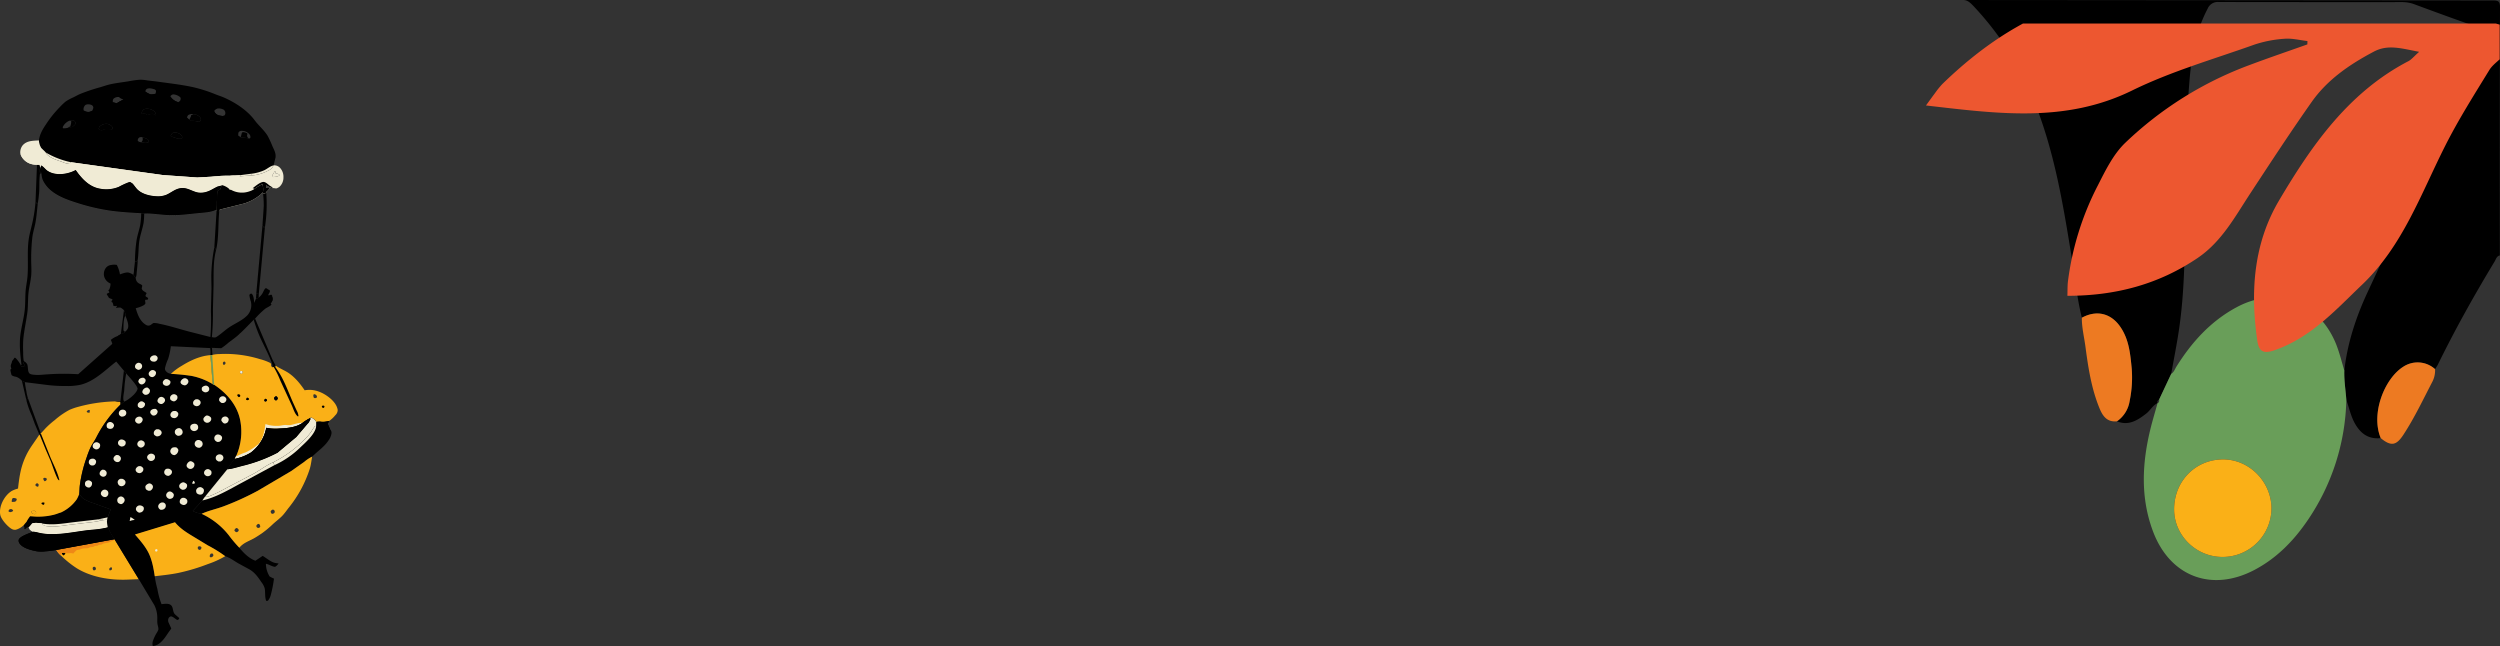 <svg xmlns="http://www.w3.org/2000/svg" xmlns:xlink="http://www.w3.org/1999/xlink" width="1190.465" height="307.623" viewBox="0 0 1190.465 307.623">
  <rect x="0" y="0" width="1190.465" height="307.623" fill="#333333" stroke="none"/>
  <defs>
    <clipPath id="clip-path">
      <rect id="Rectangle_7" data-name="Rectangle 7" width="389" height="166" transform="translate(6326 3463)" fill="none"/>
    </clipPath>
  </defs>
  <g id="Group_331" data-name="Group 331" transform="translate(-175.685 -418.791)">
    <g id="Group_330" data-name="Group 330">
      <g id="Group_329" data-name="Group 329">
        <g id="Group_7" data-name="Group 7" transform="translate(-5349 -3033)">
          <path id="Path_1" data-name="Path 1" d="M5537.24,3638.149a18.959,18.959,0,0,0,.687,3.1l-.078.118a.7.7,0,0,1-.385.26l-.133,1.113-2.206-9.583a7.556,7.556,0,0,1,1.389.609C5536.655,3635.252,5536.961,3636.689,5537.24,3638.149Z"/>
          <path id="Path_2" data-name="Path 2" d="M5543.635,3658.463l.031.576-.345-.132a5.806,5.806,0,0,0-.6-1.8l-1.418-3.338-1.51-4.13a43.3,43.3,0,0,1-2.462-6.89l.133-1.113a.7.7,0,0,0,.385-.26l.078-.118,6.2,16.917Z"/>
          <path id="Path_3" data-name="Path 3" d="M5650.862,3559.9l-.018.015-.221-.387a1.9,1.9,0,0,1-.218.9l-.05-.168a2.965,2.965,0,0,0-.679-1.194l.619-9.268a50.415,50.415,0,0,0-.362-5.889c.664-.061,1.068.045,1.533-.467A73.41,73.41,0,0,1,5650.862,3559.9Z"/>
          <path id="Path_4" data-name="Path 4" d="M5543.99,3532.231l-.221-.114a4.587,4.587,0,0,0-.07,1.742l.131.059.25-.423a7.446,7.446,0,0,1,.384,1.112l-.416-.344a1.186,1.186,0,0,0-.406.935c-.311,2.487-.173,5.1-.28,7.614a54.245,54.245,0,0,1-.677,5.723l-.245.073-.087.25-.149.007a2.072,2.072,0,0,0-.5-.965l-.1-.137.691-17.532,1.216.005a1.875,1.875,0,0,1,.2,1.011l.34.341Z"/>
          <path id="Path_5" data-name="Path 5" d="M5650.355,3560.253l.05.168a1.9,1.9,0,0,0,.218-.9l.221.387-2.929,31.9a3.83,3.83,0,0,0-1.19-.208l2.951-32.543A2.965,2.965,0,0,1,5650.355,3560.253Z"/>
          <path id="Path_6" data-name="Path 6" d="M5541.708,3547.9a2.072,2.072,0,0,1,.5.965l.149-.007.087-.25.245-.073c-.371,3.1-.565,6.257-1.136,9.334-.454,2.448-1.246,4.78-1.513,7.27a93.826,93.826,0,0,0-.527,10.263c.009,2.435.23,4.843.039,7.279-.23,2.947-1.023,5.792-1.326,8.728-.312,3.029-.116,6.1-.513,9.122-.561,4.254-1.523,8.473-1.94,12.747a51.5,51.5,0,0,0-.056,6.48,23.19,23.19,0,0,0,.2,3.545.76.76,0,0,0,.152.386,1.86,1.86,0,0,0,.334.281c-.378.372-.518.388-.534.935a2.7,2.7,0,0,1,.763,1.6c-.775.133-.625-.549-1.544.025a1.667,1.667,0,0,1-.588-1,1.182,1.182,0,0,0,.425.037c-.594-4.645-1.132-9.768-.515-14.443.494-3.745,1.524-7.422,1.99-11.168.393-3.147.245-6.334.473-9.494.168-2.322.7-4.613.9-6.932.485-5.828-.224-11.726.549-17.549.292-2.2.889-4.259,1.379-6.415a70.557,70.557,0,0,0,1.915-11.8Z"/>
          <path id="Path_7" data-name="Path 7" d="M5579.259,3708.69l11.5,18.89-6,.243c-7.944.22-16.579-1.2-23.448-5.392a47.4,47.4,0,0,1-7.661-6.16,10.215,10.215,0,0,1-2.162-2.6l27.729-5.116Zm-9.8,13c-.391.062-.393.133-.618.436a1.642,1.642,0,0,0,.325,1.22,1.485,1.485,0,0,0,.391.033c.412-.029.572-.254.81-.538a1.4,1.4,0,0,0-.4-1.067A.97.97,0,0,0,5569.454,3721.694Zm8.028.249a1.4,1.4,0,0,0-.822.869l.213.571a.812.812,0,0,0,.253.01,1.083,1.083,0,0,0,.855-.491,1.133,1.133,0,0,0-.223-.994A.58.58,0,0,0,5577.482,3721.943Z" fill="#fab017"/>
          <path id="Path_8" data-name="Path 8" d="M5555.151,3716.175l-.332.079-.8-.827.2-.3a2.932,2.932,0,0,1,1.637-.048A2,2,0,0,1,5555.151,3716.175Z"/>
          <path id="Path_9" data-name="Path 9" d="M5579.259,3708.69l-.21.11a1.029,1.029,0,0,0-.465.5l-.192.035a2.7,2.7,0,0,0-1.145.409c-.924.627-2.571.6-3.616,1-.211.081-.347.259-.565.328-.658.208-1.084-.058-1.7.424-.531.413-1.32.044-1.871.5-.6.5-1.638.123-2.377.584a1.466,1.466,0,0,1-.674.274c-.8.09-1.627.016-2.419.171-.567.11-1.077.405-1.648.523a6.006,6.006,0,0,0-1.191.219,13.244,13.244,0,0,0-1.618,1.647l-.178-.068c-1.2-.433-2.461.208-3.54-.269a2.932,2.932,0,0,0-1.637.048l-.2.3a2.953,2.953,0,0,1-.359.844,10.215,10.215,0,0,1-2.162-2.6l27.729-5.116Z" fill="#ef8816"/>
          <path id="Path_10" data-name="Path 10" d="M5564.545,3689.37a21.988,21.988,0,0,0,4.784,2.067l8.062,2.927-1.414,3.761a7.8,7.8,0,0,1-.262,1.388l-.109.666.4,2.678a24.2,24.2,0,0,0,3.213,5.7l-27.729,5.116a41.273,41.273,0,0,1-5.186.659,15.23,15.23,0,0,1-4.146-.022c-2.538-.507-6.754-1.486-8.2-3.824a2.024,2.024,0,0,1-.353-1.665c.573-1.73,5.135-3.091,6.734-3.844a4.933,4.933,0,0,1-1.644-1.27l-.45-.8-.781.116a2.028,2.028,0,0,1-.952.756c-.558-.336-.073-.472-.2-.954a4.44,4.44,0,0,0-.482-.76,18.68,18.68,0,0,1,1.439-1.741,15.681,15.681,0,0,1,1.756-2.726l.661.047a30.311,30.311,0,0,0,11.03-.836c1-.264,1.943-.707,2.948-.983l.05-.014a18.887,18.887,0,0,0,7.54-6.3,15.442,15.442,0,0,0,1.148-2.564A8.95,8.95,0,0,0,5564.545,3689.37ZM5544.256,3701c-1.026-.133-3.593-.42-4.386.186-.378.381-1.234,1.621-1.618,1.726l.45.8a4.933,4.933,0,0,0,1.644,1.27h.24a12.242,12.242,0,0,1,2.209.4,26.091,26.091,0,0,0,4.583.7,57.081,57.081,0,0,0,5.966-.1c4.077-.332,8.1-1.08,12.155-1.61,2.844-.372,5.745-.439,8.554-1.046a10.528,10.528,0,0,0,1.956-.46l-.4-2.678.109-.666-.173-.19a22.024,22.024,0,0,0-3.479.538,39.334,39.334,0,0,1-4.032.638l-9.257,1.1c-3,.341-6.034.931-9.059.979a19.388,19.388,0,0,1-4.178-.471l-.038-.032.106-.206a1.646,1.646,0,0,1-1.126-.509l.4-.252Z"/>
          <path id="Path_11" data-name="Path 11" d="M5575.715,3699.513l-.173-.19a22.024,22.024,0,0,0-3.479.538l.441-.485c.331-.266.691-.18,1.081-.159l-.047-.146a4.876,4.876,0,0,0-1.362.279l-.094.04-.542-.3,4.437-.964A7.8,7.8,0,0,1,5575.715,3699.513Z" fill="#f0ebd5"/>
          <path id="Path_12" data-name="Path 12" d="M5546.321,3698.625a8.967,8.967,0,0,1-3.126.3,10.59,10.59,0,0,1-3.5-1.275,30.311,30.311,0,0,0,11.03-.836c1-.264,1.943-.707,2.948-.983A19.5,19.5,0,0,1,5546.321,3698.625Z"/>
          <path id="Path_13" data-name="Path 13" d="M5572.082,3699.39l.094-.04a4.876,4.876,0,0,1,1.362-.279l.047.146c-.39-.021-.75-.107-1.081.159l-.441.485a39.334,39.334,0,0,1-4.032.638l-9.257,1.1c-3,.341-6.034.931-9.059.979a19.388,19.388,0,0,1-4.178-.471l-.038-.032.106-.206a1.646,1.646,0,0,1-1.126-.509l.4-.252c5.349.886,10.284-.142,15.583-.741l11.074-1.276Z" fill="#f0ebd5"/>
          <path id="Path_14" data-name="Path 14" d="M5544.479,3701.358a1.646,1.646,0,0,0,1.126.509l-.106.206.038.032a19.388,19.388,0,0,0,4.178.471c3.025-.048,6.057-.638,9.059-.979l9.257-1.1a39.334,39.334,0,0,0,4.032-.638,22.024,22.024,0,0,1,3.479-.538l.173.19-.109.666.4,2.678a10.528,10.528,0,0,1-1.956.46c-2.809.607-5.71.674-8.554,1.046-4.052.53-8.078,1.278-12.155,1.61a57.081,57.081,0,0,1-5.966.1,26.091,26.091,0,0,1-4.583-.7,12.242,12.242,0,0,0-2.209-.4h-.24a4.933,4.933,0,0,1-1.644-1.27l-.45-.8c.384-.1,1.24-1.345,1.618-1.726.793-.606,3.36-.319,4.386-.186l.627.107Z" fill="#f0ebd5"/>
          <path id="Path_15" data-name="Path 15" d="M5544.479,3701.358a1.646,1.646,0,0,0,1.126.509l-.106.206a23.722,23.722,0,0,1-5.629-.888c.793-.606,3.36-.319,4.386-.186l.627.107Z" fill="#f0ebd5"/>
          <path id="Path_16" data-name="Path 16" d="M5576.009,3702.857a10.528,10.528,0,0,1-1.956.46c-2.809.607-5.71.674-8.554,1.046-4.052.53-8.078,1.278-12.155,1.61a57.081,57.081,0,0,1-5.966.1,26.091,26.091,0,0,1-4.583-.7,12.242,12.242,0,0,0-2.209-.4h-.24a4.933,4.933,0,0,1-1.644-1.27l.23-.293c1.007-.307,3.031.593,4.095.863a33.57,33.57,0,0,0,9.649.6,66.539,66.539,0,0,0,7.426-1.017l7.536-1.132,5.636-.82a6.486,6.486,0,0,0,2.266-.495l.066-1.236Z" fill="#f0ebd5"/>
          <path id="Path_17" data-name="Path 17" d="M5579.222,3708.556l-27.729,5.116a41.273,41.273,0,0,1-5.186.659,15.23,15.23,0,0,1-4.146-.022c-2.538-.507-6.754-1.486-8.2-3.824a2.024,2.024,0,0,1-.353-1.665c.573-1.73,5.135-3.091,6.734-3.844h.24a12.242,12.242,0,0,1,2.209.4,26.091,26.091,0,0,0,4.583.7,57.081,57.081,0,0,0,5.966-.1c4.077-.332,8.1-1.08,12.155-1.61,2.844-.372,5.745-.439,8.554-1.046a10.528,10.528,0,0,0,1.956-.46A24.2,24.2,0,0,0,5579.222,3708.556Z"/>
          <path id="Path_18" data-name="Path 18" d="M5579.627,3642.948a11.68,11.68,0,0,0,2.306.039,2.271,2.271,0,0,1,0,1.576,59.059,59.059,0,0,0-11.5,15.745c-.843,1.6-1.949,3.082-2.722,4.7a47.44,47.44,0,0,0-1.776,4.607,64.017,64.017,0,0,0-3.23,13.144c-.183,1.4-.153,2.8-.3,4.192a15.442,15.442,0,0,1-1.148,2.564,18.887,18.887,0,0,1-7.54,6.3l-.05.014c-1,.276-1.946.719-2.948.983a30.311,30.311,0,0,1-11.03.836l-.661-.047a15.681,15.681,0,0,0-1.756,2.726,18.68,18.68,0,0,0-1.439,1.741.711.711,0,0,0-.232.142,8.9,8.9,0,0,1-3.362,1.833,3.159,3.159,0,0,1-2.313-.579c-1.787-1.145-4.66-4.347-5.1-6.439-.841-4.019,2-9.377,5.426-11.421a11.165,11.165,0,0,1,2.122-.9,4.857,4.857,0,0,0,.884-.3c.035-.031.11-.912.123-1.024.267-2.28.572-4.54,1.05-6.786a34.694,34.694,0,0,1,3.942-10.279c1.519-2.561,3.346-4.9,4.94-7.409l.345.132-.031-.576.5-.293,2.184-2.4a41.375,41.375,0,0,1,4.423-3.929,37.635,37.635,0,0,1,6.926-4.834,26.982,26.982,0,0,1,4.211-1.479,72.437,72.437,0,0,1,17.619-2.6Zm-48.775,46a1.494,1.494,0,0,0-.226.2,2.482,2.482,0,0,0-.318,1.652l1.221-.029.694-.274a1.63,1.63,0,0,0,.434-1.137,2.463,2.463,0,0,0-1.242-.418Zm8.7,6.432-.023.493.594.459a2.766,2.766,0,0,0,.574.217,1.349,1.349,0,0,0,1.118-.114,1.78,1.78,0,0,0,.055-.557,1.222,1.222,0,0,0-.632-.882C5540.479,3695.087,5540.211,3694.905,5539.553,3695.377Zm-10.1-1.15a1.41,1.41,0,0,0-.632.647c-.122.272-.076.286.031.565l.579.21a2.065,2.065,0,0,0,1.511-.589c-.067-.456-.325-.535-.676-.816A4.909,4.909,0,0,0,5529.453,3694.227Zm16.326-14.9c-.339.094-.343.1-.5.4a1.972,1.972,0,0,0,.679,1.229,1.42,1.42,0,0,0,.831-.5c.245-.35.173-.459.111-.842l-.678-.289A.9.9,0,0,0,5545.779,3679.331Zm-3.673,2.608c-.316.329-.526.462-.622.914l.6.536a.879.879,0,0,0,.765.113,1.541,1.541,0,0,0,.232-.977c-.008-.218-.347-.438-.508-.59ZM5566.985,3647a1.839,1.839,0,0,0-1.033.722l.217.409a4.65,4.65,0,0,0,1.087.239,2.213,2.213,0,0,0,.137-1.335Z" fill="#fab017"/>
          <path id="Path_19" data-name="Path 19" d="M5545.562,3692.2a3.658,3.658,0,0,1-.862-.283l-.3-.34.14-.346a1.647,1.647,0,0,1,1.293-.091A1.478,1.478,0,0,1,5545.562,3692.2Z"/>
          <path id="Path_20" data-name="Path 20" d="M5541.871,3695.875a1.78,1.78,0,0,1-.055.557,1.349,1.349,0,0,1-1.118.114,2.766,2.766,0,0,1-.574-.217l-.594-.459.023-.493c.658-.472.926-.29,1.686-.384A1.222,1.222,0,0,1,5541.871,3695.875Z" fill="rgba(250,176,23,0.99)"/>
          <path id="Path_21" data-name="Path 21" d="M5548.705,3669.614c1.5,3.5,3.366,7.02,4.245,10.755l-.15.179a2.84,2.84,0,0,1-.937-1.294c-1.235-2.588-2.011-5.292-3.048-7.943l-2.344-5.407-2.805-6.865-.031-.576.5-.293Z"/>
          <path id="Path_22" data-name="Path 22" d="M5658.07,3531.751a6.282,6.282,0,0,1,1.594,4.488,5.95,5.95,0,0,1-1.778,4.387,4.317,4.317,0,0,1-1.088.686l-.2.114c-.581.233-1.425-.162-2.017-.045l-.2-.028a9.194,9.194,0,0,1-2.908-1.307,2.413,2.413,0,0,0,.05,1.153c.5.1,1.153,0,1.507.347a10.915,10.915,0,0,1-1.485,1.592l-.078.3c-.465.512-.869.406-1.533.467l-.088-.188-.244-.272-.062.153a4.2,4.2,0,0,1-1.043,1.065,22.367,22.367,0,0,1-7.761,4.095l-11.556,2.89-.074.688a5.191,5.191,0,0,1-1.28-.211l-.08-.509-.089.044-.148.07c-2.374,1.165-5.671,1.3-8.267,1.547-4.706.455-9.13,1.109-13.883.961-3.915-.121-7.736-.83-11.67-.8a10.654,10.654,0,0,0-1.769-.1c-4.857-.284-9.825-.558-14.644-1.232a96.754,96.754,0,0,1-16.132-3.785c-4.063-1.3-8.444-2.843-11.814-5.528a14.135,14.135,0,0,1-4.4-5.592,12.141,12.141,0,0,1-.463-2.589,7.446,7.446,0,0,0-.384-1.112l-.25.423-.131-.059a4.587,4.587,0,0,1,.07-1.742l.221.114.066-.643-.34-.341a1.875,1.875,0,0,0-.2-1.011l-1.216-.005a9.3,9.3,0,0,1-3.565-.625,7.69,7.69,0,0,1-4.279-4.327,2.452,2.452,0,0,1-.108-.533,5.314,5.314,0,0,1,1.134-3.768c1.983-2.281,4.977-2.166,7.732-2.35.393-3.063,1.894-5.441,3.571-7.948a52.3,52.3,0,0,1,6.392-7.905,28.547,28.547,0,0,1,2.693-2.58,21.423,21.423,0,0,1,3.765-2.059c1.1-.54,2.151-1.158,3.285-1.637a86.06,86.06,0,0,1,9.481-3.17c1.552-.452,3.085-1.017,4.662-1.374,2.87-.65,5.769-.966,8.667-1.429a44.379,44.379,0,0,1,5.843-.787,22.8,22.8,0,0,1,3.4.355l3.784.433c6.022.865,12.115,1.49,18.057,2.806a70.585,70.585,0,0,1,10.752,3.475c1.264.5,2.565.886,3.808,1.437,5.369,2.381,11.018,6.025,14.557,10.783,1.9,2.56,4.433,4.629,6.132,7.33a44.4,44.4,0,0,1,2.367,5.1c.817,1.771,1.74,3.371,1.439,5.386l-.915,3.687A3.682,3.682,0,0,1,5658.07,3531.751Zm-122.59-10.773a5.314,5.314,0,0,0-1.134,3.768,2.452,2.452,0,0,0,.108.533,7.69,7.69,0,0,0,4.279,4.327,9.3,9.3,0,0,0,3.565.625l1.216.005a1.875,1.875,0,0,1,.2,1.011l.34.341-.066.643-.221-.114a4.587,4.587,0,0,0-.07,1.742l.131.059.25-.423a7.446,7.446,0,0,1,.384,1.112,12.141,12.141,0,0,0,.463,2.589,14.135,14.135,0,0,0,4.4,5.592c3.37,2.685,7.751,4.225,11.814,5.528a96.754,96.754,0,0,0,16.132,3.785c4.819.674,9.787.948,14.644,1.232a10.654,10.654,0,0,1,1.769.1c3.934-.028,7.755.681,11.67.8,4.753.148,9.177-.506,13.883-.961,2.6-.25,5.893-.382,8.267-1.547l.148-.07.089-.044.08.509a5.191,5.191,0,0,0,1.28.211l.074-.688,11.556-2.89a22.367,22.367,0,0,0,7.761-4.095,4.2,4.2,0,0,0,1.043-1.065l.062-.153.244.272.088.188c.664-.061,1.068.045,1.533-.467l.078-.3a10.915,10.915,0,0,0,1.485-1.592c-.354-.348-1.009-.247-1.507-.347a2.413,2.413,0,0,1-.05-1.153,9.194,9.194,0,0,0,2.908,1.307l.2.028c.592-.117,1.436.278,2.017.045l.2-.114a4.317,4.317,0,0,0,1.088-.686,5.95,5.95,0,0,0,1.778-4.387,6.282,6.282,0,0,0-1.594-4.488,3.682,3.682,0,0,0-3.115-1.215,4.445,4.445,0,0,1-2.463,2.459,19.844,19.844,0,0,1-8.258,2.389l-2.108.145-3.12.2-.22-.077.326-.454-2.6.144a16.7,16.7,0,0,0-2.37.125,69.223,69.223,0,0,0-8.894.479l-6.709.362-16.366-1.165-43.576-6.087a1.546,1.546,0,0,1-1,.5l-.2.286a12.513,12.513,0,0,1-3.145-.966c-2.468-.855-6.651-2.061-7.838-4.517-.016-.161-1.837-1.8-2.09-2.118a7.345,7.345,0,0,1-1.11-3.621C5540.457,3518.812,5537.463,3518.7,5535.48,3520.978Zm108.2-3.273.226-.357a1.973,1.973,0,0,0-.471-1.64,4.813,4.813,0,0,0-3.534-1.607,1.875,1.875,0,0,0-1.473.525c-.347.362-.3,1.3-.278,1.78l.954.726.113.18a17.118,17.118,0,0,1,3.73.365Zm-44.721-11.373a2.791,2.791,0,0,0-1.232-1.853,5.323,5.323,0,0,0-3.928-.821,1.9,1.9,0,0,0-1.223.878,1.662,1.662,0,0,0-.335,1.469c.578.068.5-.011,1.016-.157.422-.119,1.062.47,1.327.725.863.033,2.127-.639,2.862-.51.522.092.783.619,1.438.6Zm-20.813,6.856a1.284,1.284,0,0,0-.2-1.252,3.936,3.936,0,0,0-2.272-1.154,4.383,4.383,0,0,0-2.683.6l-.176.152-.2.141c-.274.221-.379.119-.644.424l-.061.34a2.217,2.217,0,0,0-.187.794,2.606,2.606,0,0,0,.986.617,3.034,3.034,0,0,1,.485.1c.279-.216.509-.131.742-.3.826-.61,2.954-.464,3.912-.182l.113.045A1.16,1.16,0,0,0,5578.147,3513.188Zm53.483-6.479a1.7,1.7,0,0,0,.356-1.24,2.021,2.021,0,0,0-.709-1.4,5.083,5.083,0,0,0-2.839-.623,2.823,2.823,0,0,0-1.768,1.225,3.226,3.226,0,0,0,2.071,2,11.449,11.449,0,0,0,1.959.363Zm-12.842,2.942a2.041,2.041,0,0,0,.847.13,1.369,1.369,0,0,0,.321-2.122,4.448,4.448,0,0,0-3.289-1.485l-.153.126a2.076,2.076,0,0,1-.846.329l0,.228c-.022.626-.576,1.066-.63,1.668l-.258.281.745.553A11.76,11.76,0,0,1,5618.788,3509.651Zm-49.66-6.612a1.475,1.475,0,0,0-.649-1.143,3.679,3.679,0,0,0-2.7-.3,1.425,1.425,0,0,0-.859.72,2.408,2.408,0,0,0-.373,2.064,3.634,3.634,0,0,0,2.823.658,6.388,6.388,0,0,0,1.194-.509A3.743,3.743,0,0,0,5569.128,3503.039Zm41.068-3.024a1.425,1.425,0,0,0,.5-1.062,1.006,1.006,0,0,0-.316-.976,5.8,5.8,0,0,0-3.223-1.247,2.28,2.28,0,0,0-1.391.922,6.249,6.249,0,0,0,3.816,2.783Zm-19.487,17.512a1.625,1.625,0,0,0-.415,1.337l.609,1.055a4.547,4.547,0,0,0,1.568-.248l.149-.053.5.118a3.488,3.488,0,0,0,2.33-.267,1.051,1.051,0,0,0-.119-.921,1.78,1.78,0,0,0-1.026-.768l-1.857-.709C5591.79,3517.1,5591.2,3516.993,5590.709,3517.527Zm17.676-.031c.372.069.6.248.948.33a11.349,11.349,0,0,0,1.856.019.781.781,0,0,0,.184-.272,1.246,1.246,0,0,0,.045-.691,2.876,2.876,0,0,0-1.711-1.607,3.729,3.729,0,0,0-2.754-.209,3.148,3.148,0,0,0-.985,1.484l.3.239Zm-9.4-22.443a1.4,1.4,0,0,0-1.083-.827c-.854-.278-2.458-.6-3.276-.089-.6.376-.575.59-.7,1.255a8.876,8.876,0,0,0,2.415,1.32,5.823,5.823,0,0,0,2.092-.21l.257-.066A3.756,3.756,0,0,0,5598.98,3495.053Zm-44.352,17.128a1.107,1.107,0,0,0-.022.556l.129.214a4.037,4.037,0,0,0,2.239-.281,10.2,10.2,0,0,1,1.322-.793l-.039-.334a4.8,4.8,0,0,0,.32-2.1l-.815-.179A5.967,5.967,0,0,0,5554.628,3512.181Zm26.8-14.158a3.268,3.268,0,0,0-2.609.719,1.739,1.739,0,0,0-.423,1.373l.017.371,1.9.475a24.361,24.361,0,0,1,3.143-1.682C5582.861,3498.956,5581.766,3498.579,5581.426,3498.023Zm-21.374,13.418a1.273,1.273,0,0,0-.127-2.166c-.534-.39-1.564-.114-2.163-.016l.815.179a4.8,4.8,0,0,1-.32,2.1l.039.334a10.2,10.2,0,0,0-1.322.793,4.057,4.057,0,0,0,2.507-.652A6.025,6.025,0,0,1,5560.052,3511.441Zm54.274-4.85a1.664,1.664,0,0,0-.456.732l-.169.42a13.744,13.744,0,0,0,1.081,1.063l.258-.281c.054-.6.608-1.042.63-1.668l0-.228a2.076,2.076,0,0,0,.846-.329l.153-.126A3.289,3.289,0,0,0,5614.326,3506.591Z"/>
          <path id="Path_23" data-name="Path 23" d="M5567.373,3505.039a6.388,6.388,0,0,0,1.194-.509,2.561,2.561,0,0,1-.275.672,2.381,2.381,0,0,1-1.6.846,1.983,1.983,0,0,1-1.534-.4,1.369,1.369,0,0,1-.612-1.266A3.634,3.634,0,0,0,5567.373,3505.039Z"/>
          <path id="Path_24" data-name="Path 24" d="M5644.234,3535.384l-2.108.145-3.12.2-.22-.077.326-.454,2.9-.39,2.306-.291Z" fill="#f0ebd5"/>
          <path id="Path_25" data-name="Path 25" d="M5609.578,3500.435a1.694,1.694,0,0,1-.462.311,2.474,2.474,0,0,1-1.87-.127,3.344,3.344,0,0,1-1.732-1.585c-.208-.615-.019-.828.248-1.382A6.249,6.249,0,0,0,5609.578,3500.435Z"/>
          <path id="Path_26" data-name="Path 26" d="M5597.95,3497.3a4,4,0,0,1-2.4.283,2.574,2.574,0,0,1-1.4-.948,1.231,1.231,0,0,1-.221-1.239,8.876,8.876,0,0,0,2.415,1.32,5.823,5.823,0,0,0,2.092-.21l.257-.066A3.014,3.014,0,0,1,5597.95,3497.3Z"/>
          <path id="Path_27" data-name="Path 27" d="M5621.822,3522.288a5.7,5.7,0,0,0,2.2.614l-.092.167a1.341,1.341,0,0,1-.887.6,1.69,1.69,0,0,1-1.467-.187,2.451,2.451,0,0,1-1.226-1.794,1.4,1.4,0,0,1,.362-1.1l.33.106A3.466,3.466,0,0,0,5621.822,3522.288Z"/>
          <path id="Path_28" data-name="Path 28" d="M5615.527,3509.359a1.485,1.485,0,0,0,.628.485l.12.046a.849.849,0,0,0,.514.133c.43.269.824.18,1.283.288.24.057.289.121.547.068l.211-.056.233-.059a.651.651,0,0,1,.471.031l-.311.41a3.158,3.158,0,0,1-1.945.284,4.535,4.535,0,0,1-2.583-1.167,2.464,2.464,0,0,1-.994-2.079,13.744,13.744,0,0,0,1.081,1.063Z"/>
          <path id="Path_29" data-name="Path 29" d="M5577.433,3514.477a4.31,4.31,0,0,1-2.879,1.49,3.646,3.646,0,0,1-2.432-.646,1.511,1.511,0,0,1-.442-1.292c1.6.753,2.912,1.3,4.654.685l1.116-.51Z"/>
          <path id="Path_30" data-name="Path 30" d="M5639.218,3517.312l.34.312c1.14.95,2.463.763,3.826.656-.058.252-.065.23-.251.391a2.647,2.647,0,0,1-2.114.714,4.176,4.176,0,0,1-2.719-1.554,1.611,1.611,0,0,1-.149-1.425l.954.726Z"/>
          <path id="Path_31" data-name="Path 31" d="M5556.974,3512.67a4.057,4.057,0,0,0,2.507-.652l.34.18a3.618,3.618,0,0,1-1.908,1.769,3.659,3.659,0,0,1-2.236.175,3.1,3.1,0,0,1-.9-.707l-.038-.484A4.037,4.037,0,0,0,5556.974,3512.67Z"/>
          <path id="Path_32" data-name="Path 32" d="M5556.974,3512.67a10.2,10.2,0,0,1,1.322-.793l-.039-.334a4.8,4.8,0,0,0,.32-2.1l-.815-.179c.6-.1,1.629-.374,2.163.016a1.273,1.273,0,0,1,.127,2.166,6.025,6.025,0,0,0-.571.577A4.057,4.057,0,0,1,5556.974,3512.67Z"/>
          <path id="Path_33" data-name="Path 33" d="M5628.741,3506.67a11.449,11.449,0,0,0,1.959.363l.626.148a1.5,1.5,0,0,1-.666.629,3.424,3.424,0,0,1-2.6.088,2.564,2.564,0,0,1-1.613-1.472c-.335-.746-.073-.961.174-1.621l.046-.136A3.226,3.226,0,0,0,5628.741,3506.67Z"/>
          <path id="Path_34" data-name="Path 34" d="M5572.709,3513.853a3.034,3.034,0,0,1,.485.1c.279-.216.509-.131.742-.3.826-.61,2.954-.464,3.912-.182l.113.045-.511.694-1.116.51c-1.742.617-3.057.068-4.654-.685a3.131,3.131,0,0,1,.043-.793A2.606,2.606,0,0,0,5572.709,3513.853Z"/>
          <path id="Path_35" data-name="Path 35" d="M5597.17,3507.808a7.054,7.054,0,0,0,1.266-.3l.09.258a3.258,3.258,0,0,1-1.56,1.118,4.93,4.93,0,0,1-3.615-.5,2.675,2.675,0,0,1-1.384-1.966l.247-.29C5593.88,3507.461,5594.989,3508.065,5597.17,3507.808Z"/>
          <path id="Path_36" data-name="Path 36" d="M5606.271,3516.789a3.4,3.4,0,0,0,1.243.949,4.637,4.637,0,0,0,1.138.553,1.415,1.415,0,0,1,.427.131,2.781,2.781,0,0,0,1.734.064l.148.152a2.684,2.684,0,0,1-.723.822,2.883,2.883,0,0,1-2.163.239,3.634,3.634,0,0,1-2.3-1.54,2.167,2.167,0,0,1,.2-1.609Z"/>
          <path id="Path_37" data-name="Path 37" d="M5590.9,3519.919a4.307,4.307,0,0,0,1.276.619c.823.3,1.735-.242,2.445.083a2.5,2.5,0,0,1-1.085,1.014,3.565,3.565,0,0,1-2.779.111,2.064,2.064,0,0,1-1.327-1.183,3.512,3.512,0,0,1,.332-1.416c.095-.2.327-.213.529-.283Z"/>
          <path id="Path_38" data-name="Path 38" d="M5598.436,3507.508a7.054,7.054,0,0,1-1.266.3c-2.181.257-3.29-.347-4.956-1.682l.028-.121c.578.068.5-.011,1.016-.157.422-.119,1.062.47,1.327.725.863.033,2.127-.639,2.862-.51.522.092.783.619,1.438.6A2.3,2.3,0,0,1,5598.436,3507.508Z"/>
          <path id="Path_39" data-name="Path 39" d="M5621.822,3522.288a3.466,3.466,0,0,1-.779-1.593,3.64,3.64,0,0,0,1.321.429.693.693,0,0,0,.472-.453,1.642,1.642,0,0,0,.061-.341l.065-.257a.929.929,0,0,1-.216-.706,2.5,2.5,0,0,1,1.734.766,1.486,1.486,0,0,1,.5,1.183c-.045.706-.717,1.028-.952,1.586A5.7,5.7,0,0,1,5621.822,3522.288Z"/>
          <path id="Path_40" data-name="Path 40" d="M5557.6,3529.564l-.2.286a12.513,12.513,0,0,1-3.145-.966c-2.468-.855-6.651-2.061-7.838-4.517a39.326,39.326,0,0,0,12.187,4.694A1.546,1.546,0,0,1,5557.6,3529.564Z" fill="#f0ebd5"/>
          <path id="Path_41" data-name="Path 41" d="M5605.968,3516.55a3.148,3.148,0,0,1,.985-1.484,3.729,3.729,0,0,1,2.754.209,2.876,2.876,0,0,1,1.711,1.607,1.246,1.246,0,0,1-.045.691.781.781,0,0,1-.184.272,11.349,11.349,0,0,1-1.856-.019c-.35-.082-.576-.261-.948-.33l-2.114-.707Z"/>
          <path id="Path_42" data-name="Path 42" d="M5594.308,3517.78a1.78,1.78,0,0,1,1.026.768,1.051,1.051,0,0,1,.119.921,3.488,3.488,0,0,1-2.33.267l-.5-.118-.149.053a4.547,4.547,0,0,1-1.568.248l-.609-1.055a1.625,1.625,0,0,1,.415-1.337c.489-.534,1.081-.425,1.742-.456Zm-3.6-.253a1.625,1.625,0,0,0-.415,1.337l.112.09a2.286,2.286,0,0,0,1.641.546l.48-.723a2.306,2.306,0,0,0-.076-1.706C5591.79,3517.1,5591.2,3516.993,5590.709,3517.527Z"/>
          <path id="Path_43" data-name="Path 43" d="M5652.492,3533a19.844,19.844,0,0,1-8.258,2.389l.08-.862a21.283,21.283,0,0,0,6.329-1.723c1.413-.712,2.754-1.922,4.312-2.263A4.445,4.445,0,0,1,5652.492,3533Z" fill="#f0ebd5"/>
          <path id="Path_44" data-name="Path 44" d="M5584.627,3501.222a6.613,6.613,0,0,1-4.338.9,2.879,2.879,0,0,1-1.695-.926l-.183-.713,1.9.475a24.361,24.361,0,0,1,3.143-1.682l2.182-.171a.919.919,0,0,1-.11.752A1.72,1.72,0,0,1,5584.627,3501.222Z"/>
          <path id="Path_45" data-name="Path 45" d="M5580.311,3500.961a24.361,24.361,0,0,1,3.143-1.682l2.182-.171a.919.919,0,0,1-.11.752A9.992,9.992,0,0,1,5580.311,3500.961Z"/>
          <path id="Path_46" data-name="Path 46" d="M5614.782,3508.806l.258-.281c.054-.6.608-1.042.63-1.668l0-.228a2.076,2.076,0,0,0,.846-.329l.153-.126a4.448,4.448,0,0,1,3.289,1.485,1.369,1.369,0,0,1-.321,2.122,2.041,2.041,0,0,1-.847-.13,11.76,11.76,0,0,0-3.261-.292Z"/>
          <path id="Path_47" data-name="Path 47" d="M5577.848,3513.465c-.958-.282-3.086-.428-3.912.182-.233.172-.463.087-.742.3a3.034,3.034,0,0,0-.485-.1,2.606,2.606,0,0,1-.986-.617,2.217,2.217,0,0,1,.187-.794l.061-.34c.265-.3.37-.2.644-.424l.2-.141.176-.152a4.383,4.383,0,0,1,2.683-.6,3.936,3.936,0,0,1,2.272,1.154,1.284,1.284,0,0,1,.2,1.252,1.16,1.16,0,0,1-.186.322Z"/>
          <path id="Path_48" data-name="Path 48" d="M5597.447,3506.063c-.735-.129-2,.543-2.862.51-.265-.255-.9-.844-1.327-.725-.517.146-.438.225-1.016.157a1.662,1.662,0,0,1,.335-1.469,1.9,1.9,0,0,1,1.223-.878,5.323,5.323,0,0,1,3.928.821,2.791,2.791,0,0,1,1.232,1.853l-.075.336C5598.23,3506.682,5597.969,3506.155,5597.447,3506.063Z"/>
          <path id="Path_49" data-name="Path 49" d="M5639.218,3517.312l-.113-.18c.741-.638.375-2.42,1.336-2.417a4.376,4.376,0,0,1,1.871.5l.222.38-.083.221a1.48,1.48,0,0,0,.092,1.271c.1.187.262.32.374.494l.031.1A17.118,17.118,0,0,0,5639.218,3517.312Z"/>
          <path id="Path_50" data-name="Path 50" d="M5544.322,3522.249c.253.317,2.074,1.957,2.09,2.118,1.187,2.456,5.37,3.662,7.838,4.517a12.513,12.513,0,0,0,3.145.966l.2-.286a1.546,1.546,0,0,0,1-.5l43.576,6.087,16.366,1.165,6.709-.362a69.223,69.223,0,0,1,8.894-.479,16.7,16.7,0,0,1,2.37-.125l2.6-.144-.326.454.22.077,3.12-.2,2.108-.145a19.844,19.844,0,0,0,8.258-2.389,4.445,4.445,0,0,0,2.463-2.459,3.682,3.682,0,0,1,3.115,1.215,6.282,6.282,0,0,1,1.594,4.488,5.95,5.95,0,0,1-1.778,4.387,4.317,4.317,0,0,1-1.088.686l-.2.114c-.581.233-1.425-.162-2.017-.045l-.2-.028a9.194,9.194,0,0,1-2.908-1.307,2.413,2.413,0,0,0,.05,1.153c.5.1,1.153,0,1.507.347a10.915,10.915,0,0,1-1.485,1.592l-.078.3c-.465.512-.869.406-1.533.467l-.088-.188-.244-.272-.062.153a4.2,4.2,0,0,1-1.043,1.065,22.367,22.367,0,0,1-7.761,4.095l-11.556,2.89-.074.688a5.191,5.191,0,0,1-1.28-.211l-.08-.509-.089.044-.148.07c-2.374,1.165-5.671,1.3-8.267,1.547-4.706.455-9.13,1.109-13.883.961-3.915-.121-7.736-.83-11.67-.8a10.654,10.654,0,0,0-1.769-.1c-4.857-.284-9.825-.558-14.644-1.232a96.754,96.754,0,0,1-16.132-3.785c-4.063-1.3-8.444-2.843-11.814-5.528a14.135,14.135,0,0,1-4.4-5.592,12.141,12.141,0,0,1-.463-2.589,7.446,7.446,0,0,0-.384-1.112l-.25.423-.131-.059a4.587,4.587,0,0,1,.07-1.742l.221.114.066-.643-.34-.341a1.875,1.875,0,0,0-.2-1.011l-1.216-.005a9.3,9.3,0,0,1-3.565-.625,7.69,7.69,0,0,1-4.279-4.327,2.452,2.452,0,0,1-.108-.533,5.314,5.314,0,0,1,1.134-3.768c1.983-2.281,4.977-2.166,7.732-2.35A7.345,7.345,0,0,0,5544.322,3522.249Zm42.282,16.2a4.721,4.721,0,0,0-1.069.29,38.31,38.31,0,0,0-4.295,2.018,15.739,15.739,0,0,1-9.167.82c-4.987-.909-8.571-4.867-11.331-8.847-3.844,2.116-9.9,2.982-13.661.21-.828-.61-1.939-2.124-2.869-2.348l-.156.994-.066.643-.221-.114a4.587,4.587,0,0,0-.07,1.742l.131.059.25-.423a7.446,7.446,0,0,1,.384,1.112,12.141,12.141,0,0,0,.463,2.589,14.135,14.135,0,0,0,4.4,5.592c3.37,2.685,7.751,4.225,11.814,5.528a96.754,96.754,0,0,0,16.132,3.785c4.819.674,9.787.948,14.644,1.232a10.654,10.654,0,0,1,1.769.1c3.934-.028,7.755.681,11.67.8,4.753.148,9.177-.506,13.883-.961,2.6-.25,5.893-.382,8.267-1.547l.148-.07.089-.044a19.539,19.539,0,0,0,.192-3.61c.2-1.669,0-3.579.445-5.18l1.319-1.032.363-1.584-1.464.285c-1.863.749-3.544,2.049-5.479,2.6a9.037,9.037,0,0,1-4.123.373c-2.925-.542-5.267-2.606-8.438-2.068-2.705.46-4.355,2.149-6.773,3.18a10.822,10.822,0,0,1-4.832.642c-3.036-.167-6.63-1.057-8.853-3.253-.813-.8-1.436-1.853-2.22-2.712A7.179,7.179,0,0,0,5586.6,3538.451Zm68.77-5a6.064,6.064,0,0,1-.787,1.44l-.1.143c.027.538-.046.677.335,1.078l1.237-.159a3.962,3.962,0,0,0,1.712-.631l-.083-.382a2.456,2.456,0,0,0-1.089-.455,1.811,1.811,0,0,1-.669-.161,1.859,1.859,0,0,0-.084-.888Z" fill="#f0ebd5"/>
          <path id="Path_51" data-name="Path 51" d="M5655.925,3534.324a1.811,1.811,0,0,0,.669.161,2.456,2.456,0,0,1,1.089.455l.083.382a3.962,3.962,0,0,1-1.712.631l-1.237.159c-.381-.4-.308-.54-.335-1.078l.1-.143a6.064,6.064,0,0,0,.787-1.44l.467-.015A1.859,1.859,0,0,1,5655.925,3534.324Z" fill="#f0ebd5"/>
          <path id="Path_52" data-name="Path 52" d="M5628.241,3535.953l-.156.591-7.811.123-.018-.032a2.206,2.206,0,0,1-1.715-.322l6.709-.362C5625.866,3535.925,5627.836,3535.614,5628.241,3535.953Z" fill="#f0ebd5"/>
          <path id="Path_53" data-name="Path 53" d="M5639.112,3535.2l-.326.454.22.077a74.94,74.94,0,0,1-8.071.725,10.045,10.045,0,0,1-2.85.085l.156-.591c-.405-.339-2.375-.028-2.991,0a69.223,69.223,0,0,1,8.894-.479,16.7,16.7,0,0,1,2.37-.125Z" fill="#f0ebd5"/>
          <path id="Path_54" data-name="Path 54" d="M5654.38,3541.353a9.194,9.194,0,0,1-2.908-1.307,2.413,2.413,0,0,0,.05,1.153c.5.1,1.153,0,1.507.347a10.915,10.915,0,0,1-1.485,1.592l-.078.3c-.465.512-.869.406-1.533.467l-.088-.188a11.731,11.731,0,0,0-.142-4.255,23.792,23.792,0,0,0-3.878,2.316l-.887-.307c1.224-.934,3.942-3.322,5.508-3.02,1.005.193,1.988,1.263,2.81,1.84.39.273.965.5,1.223.91l.1.183Z"/>
          <path id="Path_55" data-name="Path 55" d="M5590.835,3541.6a15.516,15.516,0,0,0,8.984,2.936c4.319-.023,7.778-3.521,12.133-3.682,3.278-.122,7.017,2.68,10.135,1.632l7.744-2.736c1.873-.269,3.583.669,5.216,1.495,2.113,1.069,4.511,2.136,6.932,1.524a9.417,9.417,0,0,0,2.959-1.3l.887.307a8.7,8.7,0,0,1-2.364,1.134,10.7,10.7,0,0,1-8.817-.753,1.345,1.345,0,0,1-.752-.073l.067-.2a8.117,8.117,0,0,0-3.64-1.953l-.255.278-1.464.285c-1.863.749-3.544,2.049-5.479,2.6a9.037,9.037,0,0,1-4.123.373c-2.925-.542-5.267-2.606-8.438-2.068-2.705.46-4.355,2.149-6.773,3.18a10.822,10.822,0,0,1-4.832.642c-3.036-.167-6.63-1.057-8.853-3.253-.813-.8-1.436-1.853-2.22-2.712l.232-.255A27.767,27.767,0,0,0,5590.835,3541.6Z" fill="#f0ebd5"/>
          <path id="Path_56" data-name="Path 56" d="M5587.882,3539.258a7.179,7.179,0,0,0-1.278-.807,4.721,4.721,0,0,0-1.069.29,38.31,38.31,0,0,0-4.295,2.018,15.739,15.739,0,0,1-9.167.82c-4.987-.909-8.571-4.867-11.331-8.847-3.844,2.116-9.9,2.982-13.661.21-.828-.61-1.939-2.124-2.869-2.348l-.156.994-.34-.341a1.875,1.875,0,0,0-.2-1.011l-1.216-.005a9.3,9.3,0,0,1-3.565-.625,7.69,7.69,0,0,1-4.279-4.327l.1.065a19.342,19.342,0,0,1,1.8,1.81,8.593,8.593,0,0,0,6.345,1.966l.65-.141.839-.216a27.722,27.722,0,0,0,2.619,2.758,12.149,12.149,0,0,0,6.671,2.169,18.377,18.377,0,0,0,7.53-1.713,5.66,5.66,0,0,1,.692,1.383,12.586,12.586,0,0,0,1.246,1.692c3.445,4.344,8.069,6.239,13.569,6.348a8.012,8.012,0,0,0,2.2-.467,47.96,47.96,0,0,0,4.892-1.748c.838-.346,2.554-1.291,3.442-.963a3.3,3.3,0,0,1,.939.643l.134.138Z" fill="#f0ebd5"/>
          <path id="Path_57" data-name="Path 57" d="M5618.541,3536.313a2.206,2.206,0,0,0,1.715.322l.018.032a9.364,9.364,0,0,1-2.017.132,75.335,75.335,0,0,1-11.686-.405c-1.362-.139-2.77-.171-4.112-.438a44.2,44.2,0,0,1-6.53-.737l-9.075-1.27c-5.314-.629-10.7-.3-16-.912a17.846,17.846,0,0,1-3.715-.76c-.97-.325-1.943-.828-2.935-1.054-2.269-.517-4.527-.756-6.8-1.373l.2-.286a1.546,1.546,0,0,0,1-.5l43.576,6.087Z" fill="#f0ebd5"/>
          <path id="Path_58" data-name="Path 58" d="M5633.959,3541.882l-.067.2a1.345,1.345,0,0,0,.752.073,10.7,10.7,0,0,0,8.817.753,8.7,8.7,0,0,0,2.364-1.134,23.792,23.792,0,0,1,3.878-2.316,11.731,11.731,0,0,1,.142,4.255l-.244-.272-.062.153a4.2,4.2,0,0,1-1.043,1.065,22.367,22.367,0,0,1-7.761,4.095l-11.556,2.89-.074.688a5.191,5.191,0,0,1-1.28-.211l-.08-.509a19.539,19.539,0,0,0,.192-3.61c.2-1.669,0-3.579.445-5.18l1.319-1.032.363-1.584.255-.278A8.117,8.117,0,0,1,5633.959,3541.882Z"/>
          <path id="Path_59" data-name="Path 59" d="M5629.65,3548.012l-.471,3.633-.074.688a5.191,5.191,0,0,1-1.28-.211l-.08-.509a19.539,19.539,0,0,0,.192-3.61Z"/>
          <path id="Path_60" data-name="Path 60" d="M5629.65,3548.012l-1.713-.009c.2-1.669,0-3.579.445-5.18l1.319-1.032A32.415,32.415,0,0,1,5629.65,3548.012Z"/>
          <path id="Path_61" data-name="Path 61" d="M5590.1,3541.97c2.223,2.2,5.817,3.086,8.853,3.253a10.822,10.822,0,0,0,4.832-.642c2.418-1.031,4.068-2.72,6.773-3.18,3.171-.538,5.513,1.526,8.438,2.068a9.037,9.037,0,0,0,4.123-.373c1.935-.555,3.616-1.855,5.479-2.6l1.464-.285-.363,1.584-1.319,1.032c-.44,1.6-.248,3.511-.445,5.18a19.539,19.539,0,0,1-.192,3.61l-.089.044-.148.07c-2.374,1.165-5.671,1.3-8.267,1.547-4.706.455-9.13,1.109-13.883.961-3.915-.121-7.736-.83-11.67-.8a10.654,10.654,0,0,0-1.769-.1c-4.857-.284-9.825-.558-14.644-1.232a96.754,96.754,0,0,1-16.132-3.785c-4.063-1.3-8.444-2.843-11.814-5.528a14.135,14.135,0,0,1-4.4-5.592,12.141,12.141,0,0,1-.463-2.589,7.446,7.446,0,0,0-.384-1.112l-.25.423-.131-.059a4.587,4.587,0,0,1,.07-1.742l.221.114.066-.643.156-.994c.93.224,2.041,1.738,2.869,2.348,3.766,2.772,9.817,1.906,13.661-.21,2.76,3.98,6.344,7.938,11.331,8.847a15.739,15.739,0,0,0,9.167-.82,38.31,38.31,0,0,1,4.295-2.018,4.721,4.721,0,0,1,1.069-.29,7.179,7.179,0,0,1,1.278.807C5588.666,3540.117,5589.289,3541.166,5590.1,3541.97Zm38.5-1.478-.218,2.331,1.319-1.032.363-1.584Z"/>
          <path id="Path_62" data-name="Path 62" d="M5629.7,3541.791l-1.319,1.032.218-2.331,1.464-.285Z"/>
          <path id="Path_63" data-name="Path 63" d="M5544.927,3537.2a14.135,14.135,0,0,0,4.4,5.592c3.37,2.685,7.751,4.225,11.814,5.528a96.754,96.754,0,0,0,16.132,3.785c4.819.674,9.787.948,14.644,1.232a10.654,10.654,0,0,1,1.769.1c3.934-.028,7.755.681,11.67.8,4.753.148,9.177-.506,13.883-.961,2.6-.25,5.893-.382,8.267-1.547l.148-.07.089-.044.08.509a5.191,5.191,0,0,0,1.28.211l.074-.688,11.556-2.89a22.367,22.367,0,0,0,7.761-4.095,4.2,4.2,0,0,0,1.043-1.065l.062-.153.244.272.088.188a50.415,50.415,0,0,1,.362,5.889l-.619,9.268-2.951,32.543a3.83,3.83,0,0,1,1.19.208,8.387,8.387,0,0,0-.02,1.671l.18-.142a6.633,6.633,0,0,0,1.649-1.977c.36-.622.857-1.991,1.464-2.323a1.122,1.122,0,0,1,.663.193,2.42,2.42,0,0,0,1.151.638,1.062,1.062,0,0,1,.074,1.089c-.189.513-.647.926-.64,1.478a2.893,2.893,0,0,0,1.321-.366c.439.26.426.283.6.731l-.053.341a2.482,2.482,0,0,1-.217,2.379,6.129,6.129,0,0,0-.5.81l.381.459c-.315.664-2.385,1.533-3.052,2.063a42.237,42.237,0,0,0-4.758,4.652l8.26,19.46,1.494,2.859.181.131c1.6,1.146,3.4,1.885,5.093,2.866,3.506,2.038,6.359,5.5,8.589,8.822l.234-.042c3.94-.67,7.716.727,10.858,3.024,2.039,1.491,4.229,3.722,4.634,6.338a3.483,3.483,0,0,1-1.134,2.558,14.065,14.065,0,0,1-2.908,2.715,4.648,4.648,0,0,1-.765,1.2l1.152,2.7a2.487,2.487,0,0,1,.7,2.026,7.436,7.436,0,0,1-1.308,3.176c-2.1,3.264-5.242,5.2-7.888,7.9-.381,1.937-.557,3.874-1.129,5.773a57.511,57.511,0,0,1-10.139,18.7c-.949,1.22-1.852,2.548-2.919,3.668-1.322,1.388-2.914,2.562-4.341,3.844a47.289,47.289,0,0,1-5.364,4.506c-1.307.876-2.621,1.766-4,2.523-2.488,1.366-4.927,2.08-6.79,4.383,2.022,2.472,4.57,5.041,7.635,6.167l3.466-2.311c1.67.987,3.32,2.423,5.113,3.126a9.55,9.55,0,0,0,2.462.462,4.6,4.6,0,0,1-1.7,1.632c-1.525-.161-2.819-1.17-4.333-1.462a11.654,11.654,0,0,0,1.757,6.025,13.883,13.883,0,0,0,2.085,1.027,56.141,56.141,0,0,1-1.553,7.9,6.921,6.921,0,0,1-1.276,2.571l-.573.23c-.353-.191-.344-.165-.463-.552-.521-1.7-.208-3.7-.546-5.464a8.818,8.818,0,0,0-1.618-3.044c-1.682-2.491-3.186-4.671-5.9-6.149l-5-2.714c-1.974-1.148-4.09-2.739-6.269-3.43a44.518,44.518,0,0,1-8.316,3.777,92.8,92.8,0,0,1-14.166,4.218c-3.608.731-7.428,1.128-11.086,1.544l.017.206a43.347,43.347,0,0,0,1.206,5.758,38.431,38.431,0,0,0,1.994,7.336c1.381-.132,3.41-.525,4.539.509,1.2,1.1.635,3.166,1.923,4.383l1.918,1.674,0,.429c-.39.344-.441.493-.975.5-.9-.5-1.916-1.569-2.9-1.693a1.7,1.7,0,0,0-1.2,1,2.582,2.582,0,0,0,.186,2.23l1.148,2.547c-.514.819-1.117,1.54-1.647,2.337-1.54,2.318-3.5,5.277-6.43,5.912l-.713.1a4.08,4.08,0,0,1,.133-2.652,19.092,19.092,0,0,1,1.663-3.494,8.048,8.048,0,0,0,.829-1.611c.186-.764-.328-2.1-.431-2.9-.14-1.08-.017-2.22-.068-3.311a13.621,13.621,0,0,0-1.357-5.423l-7.455-12.442-11.5-18.89-.037-.134a24.2,24.2,0,0,1-3.213-5.7l-.4-2.678.109-.666a7.8,7.8,0,0,0,.262-1.388l1.414-3.761-8.062-2.927a21.988,21.988,0,0,1-4.784-2.067,8.95,8.95,0,0,1-2.134-2.422c.149-1.393.119-2.791.3-4.192a64.017,64.017,0,0,1,3.23-13.144,47.44,47.44,0,0,1,1.776-4.607c.773-1.615,1.879-3.1,2.722-4.7a59.059,59.059,0,0,1,11.5-15.745,2.271,2.271,0,0,0,0-1.576,11.68,11.68,0,0,1-2.306-.039l-.134-.023a72.437,72.437,0,0,0-17.619,2.6,26.982,26.982,0,0,0-4.211,1.479,37.635,37.635,0,0,0-6.926,4.834,41.375,41.375,0,0,0-4.423,3.929l-2.184,2.4-6.2-16.917a18.959,18.959,0,0,1-.687-3.1c-.279-1.46-.585-2.9-.726-4.379a7.556,7.556,0,0,0-1.389-.609,6.424,6.424,0,0,0-2.833-1.965,5.116,5.116,0,0,1-1.789-.547.942.942,0,0,1-.471-.746,13.221,13.221,0,0,1-.434-2.119,1.294,1.294,0,0,0,.483-.539c-.718-1.578.085-1.97.322-3.431l.019-.128a5.173,5.173,0,0,0,1.072-1.509c.363-.024.409-.067.691.184a14.235,14.235,0,0,1,2.308,3.163,1.667,1.667,0,0,0,.588,1c.919-.574.769.108,1.544-.025a2.7,2.7,0,0,0-.763-1.6c.016-.547.156-.563.534-.935a1.86,1.86,0,0,1-.334-.281.76.76,0,0,1-.152-.386,23.19,23.19,0,0,1-.2-3.545,51.5,51.5,0,0,1,.056-6.48c.417-4.274,1.379-8.493,1.94-12.747.4-3.017.2-6.093.513-9.122.3-2.936,1.1-5.781,1.326-8.728.191-2.436-.03-4.844-.039-7.279a93.826,93.826,0,0,1,.527-10.263c.267-2.49,1.059-4.822,1.513-7.27.571-3.077.765-6.229,1.136-9.334a54.245,54.245,0,0,0,.677-5.723c.107-2.509-.031-5.127.28-7.614a1.186,1.186,0,0,1,.406-.935l.416.344A12.141,12.141,0,0,0,5544.927,3537.2Zm-.879-2.933a1.186,1.186,0,0,0-.406.935c-.311,2.487-.173,5.1-.28,7.614a54.245,54.245,0,0,1-.677,5.723c-.371,3.1-.565,6.257-1.136,9.334-.454,2.448-1.246,4.78-1.513,7.27a93.826,93.826,0,0,0-.527,10.263c.009,2.435.23,4.843.039,7.279-.23,2.947-1.023,5.792-1.326,8.728-.312,3.029-.116,6.1-.513,9.122-.561,4.254-1.523,8.473-1.94,12.747a51.5,51.5,0,0,0-.056,6.48,23.19,23.19,0,0,0,.2,3.545.76.76,0,0,0,.152.386,1.86,1.86,0,0,0,.334.281,3.451,3.451,0,0,1,1.223,1.249c.557,1.255.108,3.209,1,4.289.6.725,2.533.765,3.473.808,1.638.073,3.392-.185,5.039-.259a110.11,110.11,0,0,1,14.78-.07l16.233-14.444a8.723,8.723,0,0,0-.7-1.888,10.39,10.39,0,0,1,3.293-1.866l1.487-.883,1.164-.38a3.133,3.133,0,0,0,.839-.766c-.405-.246-.54-.292-.766-.722.016-1.629-.052-5.673.956-6.9a4.454,4.454,0,0,0-.709-2.626,2.648,2.648,0,0,0-.3-.3,6.63,6.63,0,0,0-1.309-.947,6.37,6.37,0,0,0-2,.155l-.135-.254.458-.636-.141-.12-.294.087a1.658,1.658,0,0,1-1.407-.244c.115-.688-.2-.721-.172-1.334-.118-.007-.067.007-.188-.057-.349-.184-.333-.18-.457-.573a1.054,1.054,0,0,1,.39-.587l.169-.115a1.464,1.464,0,0,0-.833-.56,3.235,3.235,0,0,1-1.014-.5,5.122,5.122,0,0,0-.761-1.226.946.946,0,0,1-.162-.562c.344-.356.655-.32,1.009-.569.424-.3.09-.444-.1-.77a2.266,2.266,0,0,1-.176-.4c0-.05.381-.29.429-.367a7.505,7.505,0,0,0,.612-2.8l-.225-.12a5.111,5.111,0,0,1-2.816-3.257,4.921,4.921,0,0,1,.548-3.713,3.688,3.688,0,0,1,2.741-1.773,7.568,7.568,0,0,1,2.73-.036,15.189,15.189,0,0,1,1.5,4.509c1.038-.374,3-1.108,4.1-.855l.175.048a6.525,6.525,0,0,1,2.076,1.033,8.488,8.488,0,0,0,.338-2.449c.14-1.344.365-2.663.445-4.015a72.7,72.7,0,0,1,.813-10.277c.4-2.3,1.173-4.458,1.642-6.729a36.656,36.656,0,0,0,.516-5.877c-4.857-.284-9.825-.558-14.644-1.232a96.754,96.754,0,0,1-16.132-3.785c-4.063-1.3-8.444-2.843-11.814-5.528a14.135,14.135,0,0,1-4.4-5.592,12.141,12.141,0,0,1-.463-2.589Zm105.553,9.179-.062.153a4.2,4.2,0,0,1-1.043,1.065,22.367,22.367,0,0,1-7.761,4.095l-11.556,2.89-.074.688a5.191,5.191,0,0,1-1.28-.211l-.08-.509-.089.044-.148.07c-2.374,1.165-5.671,1.3-8.267,1.547-4.706.455-9.13,1.109-13.883.961-3.915-.121-7.736-.83-11.67-.8a10.654,10.654,0,0,0-1.769-.1,36.656,36.656,0,0,1-.516,5.877c-.469,2.271-1.238,4.426-1.642,6.729a72.7,72.7,0,0,0-.813,10.277c-.08,1.352-.305,2.671-.445,4.015a8.488,8.488,0,0,1-.338,2.449,15.5,15.5,0,0,1,1.154,1.384,3.092,3.092,0,0,0,1.081,2.377c.629.524,1.431.634,2,1.262a3.2,3.2,0,0,1-.244,1.28,1.863,1.863,0,0,0,.762,1.292c.5.392,1.094.637,1.563,1.072-.172.676-.559.81-.46,1.464a1.015,1.015,0,0,0,.448.39c.533.3.614.3.78.87l-.27.4-1.114.08c-.311,1.273.739,1.633-.8,2.614a13.739,13.739,0,0,1-3.755,1.379c.924,3.112,2.1,6.447,5.144,8.082a1.976,1.976,0,0,0,1.63.064c.559-.2,1.319-1.016,1.773-1.1a9.832,9.832,0,0,1,2.716.373c4.656.9,9.189,2.405,13.77,3.619l10.517,2.68.717.032a4.328,4.328,0,0,0,1.156.194,1.543,1.543,0,0,0,1-.242c2.11-1.328,3.913-3.108,5.98-4.517,2.832-1.929,6.3-3.27,8.713-5.751a7.135,7.135,0,0,0,1.7-6.669,14.618,14.618,0,0,1-.7-3.088c.367-.416.393-.548.956-.646l.2.147c.945.792,1.035,3.137,1.18,4.306l.833-2.114a2,2,0,0,0,1.305-.435,8.387,8.387,0,0,1,.02-1.671,3.83,3.83,0,0,0-1.19-.208l2.951-32.543.619-9.268a50.415,50.415,0,0,0-.362-5.889l-.088-.188Zm25.554,109.049a5.055,5.055,0,0,0-2.319-1.87l-.432.263a19.861,19.861,0,0,0-3.566,2.2c-2.968,2.209-7.344,2.6-10.939,2.763a25.67,25.67,0,0,1-4.795-.068l-1.625-.283a19.34,19.34,0,0,1-7.317,11.791,23.881,23.881,0,0,1-7.651,3.018,44.223,44.223,0,0,0-3.567,4.94l-10.56,12.972a16.387,16.387,0,0,0-1.3,1.877l-4.606,5.017a13.936,13.936,0,0,0,4.213,1.349,35.263,35.263,0,0,1,12.93,10.2,62.89,62.89,0,0,0,5.033,5.96c1.863-2.3,4.3-3.017,6.79-4.383,1.38-.757,2.694-1.647,4-2.523a47.289,47.289,0,0,0,5.364-4.506c1.427-1.282,3.019-2.456,4.341-3.844,1.067-1.12,1.97-2.448,2.919-3.668a57.511,57.511,0,0,0,10.139-18.7c.572-1.9.748-3.836,1.129-5.773,2.646-2.7,5.79-4.631,7.888-7.9a7.436,7.436,0,0,0,1.308-3.176,2.487,2.487,0,0,0-.7-2.026l-1.152-2.7a4.648,4.648,0,0,0,.765-1.2,10.847,10.847,0,0,1-3.446.451,8.692,8.692,0,0,0-2.757.037Zm-29.644-48.428c-2.6,2.573-5.064,5.283-7.826,7.682-1.377,1.2-2.883,2.2-4.318,3.32a26.173,26.173,0,0,1-3.351,2.55l-4.376-.18.205,3.345-.111.216a3.88,3.88,0,0,0-.861-.1l1.095,13.817.713.31c5.95,3.961,10.874,9.54,12.355,16.734a28.692,28.692,0,0,1-1.83,17.088,9.027,9.027,0,0,0-.695,1.462,23.881,23.881,0,0,0,7.651-3.018,19.34,19.34,0,0,0,7.317-11.791l1.625.283a25.67,25.67,0,0,0,4.795.068c3.6-.166,7.971-.554,10.939-2.763a19.861,19.861,0,0,1,3.566-2.2l.432-.263a5.055,5.055,0,0,1,2.319,1.87l.092.234a8.692,8.692,0,0,1,2.757-.037,10.847,10.847,0,0,0,3.446-.451,14.065,14.065,0,0,0,2.908-2.715,3.483,3.483,0,0,0,1.134-2.558c-.405-2.616-2.6-4.847-4.634-6.338-3.142-2.3-6.918-3.694-10.858-3.024l-.234.042c-2.23-3.32-5.083-6.784-8.589-8.822-1.688-.981-3.5-1.72-5.093-2.866l-.181-.131-1.494-2.859-8.26-19.46Zm-65.474,19.891c-5.2,4.033-10.279,9.344-16.848,11.006a28.085,28.085,0,0,1-6.989.637,68.509,68.509,0,0,1-8.537-.43l-11.149-1.4c.141,1.482.447,2.919.726,4.379a18.959,18.959,0,0,0,.687,3.1l6.2,16.917,2.184-2.4a41.375,41.375,0,0,1,4.423-3.929,37.635,37.635,0,0,1,6.926-4.834,26.982,26.982,0,0,1,4.211-1.479,72.437,72.437,0,0,1,17.619-2.6l.134.023a11.68,11.68,0,0,0,2.306.039,2.271,2.271,0,0,1,0,1.576l1.989-1.563c-.221-.159-.173-.087-.3-.316-.57-1.023.086-3.787.21-4.946a64.156,64.156,0,0,1,.94-8.151,4.439,4.439,0,0,0-1.1-1.306Zm8.918,82.35c2.389,2.76,4.92,5.608,6.533,8.911,1.656,3.391,2.323,7.266,2.888,10.967,3.658-.416,7.478-.813,11.086-1.544a92.8,92.8,0,0,0,14.166-4.218,44.518,44.518,0,0,0,8.316-3.777,62.589,62.589,0,0,0-8.241-5.118l-6.891-4.182c-3.295-1.976-6.337-3.871-8.805-6.861Zm17.083-89.648a32.209,32.209,0,0,1-1.3,6.067,22.66,22.66,0,0,0-1.479,4.334,1.853,1.853,0,0,0,.361,1.376,3.473,3.473,0,0,0,1.9,1.228l.536.154a96.755,96.755,0,0,1,9.73.96,30.568,30.568,0,0,1,10.177,3.939l-1.095-13.817a3.88,3.88,0,0,1,.861.1l.111-.216-.205-3.345-.865.108Zm-22.2,21.082c-.124,1.159-.78,3.923-.21,4.946.127.229.079.157.3.316a10.71,10.71,0,0,0,1.662-.932c1.57-1.1,4.26-3.241,4.612-5.208-.248-1.714-4.218-5.759-5.424-7.273A64.156,64.156,0,0,0,5583.835,3637.738Zm-.376-28.7c.226.43.361.476.766.722a4.219,4.219,0,0,0,1.3-1.511c.744-1.664-.5-4.474-1.108-6.109C5583.407,3603.365,5583.475,3607.409,5583.459,3609.038Zm28.81,22.935a2.544,2.544,0,0,0-1.43,1.25c-.271.5-.159.687.03,1.177a2.8,2.8,0,0,0,1.613.847,1.083,1.083,0,0,0,.75-.12,2.258,2.258,0,0,0,1.113-1.306,1.483,1.483,0,0,0-.341-1.324,1.935,1.935,0,0,0-1.288-.583Z"/>
          <path id="Path_64" data-name="Path 64" d="M5617.43,3681.98a4.1,4.1,0,0,1-1,.214l-.25-.348.522-1.045.312-.023C5617.293,3681.23,5617.54,3681.434,5617.43,3681.98Z" fill="#f0ebd5"/>
          <path id="Path_65" data-name="Path 65" d="M5586.43,3699.918l.371-1.9a8.914,8.914,0,0,1,2.055,1.383Z" fill="#f0ebd5"/>
          <path id="Path_66" data-name="Path 66" d="M5654.083,3595.522a6.129,6.129,0,0,0-.5.81c-.438-.407-1.43-.835-1.636-1.337l.468-.522.189.306c.412-.026.493-.144.813-.391-.168-.155-.261-.165-.278-.4a8.071,8.071,0,0,1,1.166-.844A2.482,2.482,0,0,1,5654.083,3595.522Z"/>
          <path id="Path_67" data-name="Path 67" d="M5594.031,3632.8a1.911,1.911,0,0,1-.487,1.345,2.512,2.512,0,0,1-1.3.739l-.688-.144a2.228,2.228,0,0,1-.992-1.194,1.947,1.947,0,0,1,.679-1.423,2.59,2.59,0,0,1,1.633-.444,1.781,1.781,0,0,1,.35.082C5593.591,3632.07,5593.974,3632.284,5594.031,3632.8Z" fill="#f0ebd5"/>
          <path id="Path_68" data-name="Path 68" d="M5593.3,3611.015a1.681,1.681,0,0,1-1.463,2.213,1.932,1.932,0,0,1-.467-.028,2.091,2.091,0,0,1-1.33-.917,1.538,1.538,0,0,1,.008-1.236,2.3,2.3,0,0,1,1.233-.935,2.8,2.8,0,0,1,.747.012A2.613,2.613,0,0,1,5593.3,3611.015Z"/>
          <path id="Path_69" data-name="Path 69" d="M5594.191,3619.233a2.659,2.659,0,0,1-.461,1.486,2.28,2.28,0,0,1-1.838.443l-.268-.05a2.524,2.524,0,0,1-.865-1.3,1.527,1.527,0,0,1,.432-1.15,2.515,2.515,0,0,1,1.857-.59l.355.04A2.069,2.069,0,0,1,5594.191,3619.233Z"/>
          <path id="Path_70" data-name="Path 70" d="M5599.732,3622.129a1.537,1.537,0,0,1-.4,1.291,1.657,1.657,0,0,1-1.33.6l-.96-.147a2.039,2.039,0,0,1-.948-1.067,1.8,1.8,0,0,1,.778-1.368,2.508,2.508,0,0,1,1.828-.419l.232.074C5599.354,3621.43,5599.637,3621.563,5599.732,3622.129Z" fill="#f0ebd5"/>
          <path id="Path_71" data-name="Path 71" d="M5599.751,3647.636a1.982,1.982,0,0,1-.625,1.5,1.721,1.721,0,0,1-1.305.55l-.5-.093a2.811,2.811,0,0,1-1.058-1.205,1.478,1.478,0,0,1,.3-1.2,2.365,2.365,0,0,1,1.556-.683,4.121,4.121,0,0,1,.754.017A2.057,2.057,0,0,1,5599.751,3647.636Z" fill="#f0ebd5"/>
          <path id="Path_72" data-name="Path 72" d="M5632.432,3641.623a1.464,1.464,0,0,1-.144,1.131,1.8,1.8,0,0,1-1.2.924,3.338,3.338,0,0,1-.842,0,2.867,2.867,0,0,1-1.181-1.121,1.725,1.725,0,0,1,.253-1.365,1.979,1.979,0,0,1,1.294-.712,3.09,3.09,0,0,1,.685.069A2.063,2.063,0,0,1,5632.432,3641.623Z" fill="#f0ebd5"/>
          <path id="Path_73" data-name="Path 73" d="M5584.291,3611.506a2.182,2.182,0,0,1-.6,1.844,1.827,1.827,0,0,1-1.445.57,2.082,2.082,0,0,1-.976-.456,3.417,3.417,0,0,1-.53-1.675l1.487-.883,1.164-.38A1.933,1.933,0,0,1,5584.291,3611.506Z"/>
          <path id="Path_74" data-name="Path 74" d="M5593.719,3643.888a1.854,1.854,0,0,1-.325,1.4,2.118,2.118,0,0,1-1.6.884l-.1.01a2.4,2.4,0,0,1-1.292-.751,2.061,2.061,0,0,1-.032-1.394,3.325,3.325,0,0,1,1.435-1.146l.625.041A3.159,3.159,0,0,1,5593.719,3643.888Z" fill="#f0ebd5"/>
          <path id="Path_75" data-name="Path 75" d="M5592.03,3625.184a1.63,1.63,0,0,1,.276,1.42,1.743,1.743,0,0,1-.979,1.118,3.083,3.083,0,0,1-.744.2,2.752,2.752,0,0,1-1.462-.925,1.733,1.733,0,0,1,.076-1.5,2.046,2.046,0,0,1,1.212-.924,1.39,1.39,0,0,1,.281-.04A1.809,1.809,0,0,1,5592.03,3625.184Z" fill="#f0ebd5"/>
          <path id="Path_76" data-name="Path 76" d="M5575.4,3676.528a1.941,1.941,0,0,1-.24,1.616,1.728,1.728,0,0,1-1.15.663,2.655,2.655,0,0,1-.766-.106,2.461,2.461,0,0,1-1.048-.919,1.672,1.672,0,0,1,.173-1.363,2.193,2.193,0,0,1,1.152-.988l.764.08A2.1,2.1,0,0,1,5575.4,3676.528Z" fill="#f0ebd5"/>
          <path id="Path_77" data-name="Path 77" d="M5587.827,3621.613a1.759,1.759,0,0,1-.332,1.4,1.959,1.959,0,0,1-1.506.566,1.378,1.378,0,0,1-.43-.09,2.313,2.313,0,0,1-1.162-.961,1.736,1.736,0,0,1,.337-1.437,2.044,2.044,0,0,1,1.363-.748,3.057,3.057,0,0,1,.7.081A2.027,2.027,0,0,1,5587.827,3621.613Z"/>
          <path id="Path_78" data-name="Path 78" d="M5633.557,3651.252a2.13,2.13,0,0,1-.564,1.733,2.507,2.507,0,0,1-1.217.509l-.558-.142a3.523,3.523,0,0,1-1.136-1.352,1.831,1.831,0,0,1,.487-1.32,1.962,1.962,0,0,1,1.559-.549,1.566,1.566,0,0,1,.434.1A2.073,2.073,0,0,1,5633.557,3651.252Z" fill="#f0ebd5"/>
          <path id="Path_79" data-name="Path 79" d="M5598.932,3628.949a2.008,2.008,0,0,1-.376,1.621,2.487,2.487,0,0,1-1.164.8l-.678-.062a1.746,1.746,0,0,1-1.148-1.058,1.328,1.328,0,0,1,.213-1.3,2.353,2.353,0,0,1,1.319-.945,2.521,2.521,0,0,1,.769.065A2.089,2.089,0,0,1,5598.932,3628.949Z" fill="#f0ebd5"/>
          <path id="Path_80" data-name="Path 80" d="M5624.07,3636.172a1.587,1.587,0,0,1,.183,1.334,1.605,1.605,0,0,1-1.019.984,2.257,2.257,0,0,1-.918.125,2.681,2.681,0,0,1-1.418-.874,2.168,2.168,0,0,1-.037-1.434,2.643,2.643,0,0,1,1.947-.889A1.8,1.8,0,0,1,5624.07,3636.172Z" fill="#f0ebd5"/>
          <path id="Path_81" data-name="Path 81" d="M5605.74,3633.243a1.5,1.5,0,0,1-.081,1.3,1.926,1.926,0,0,1-1.244.932,3.51,3.51,0,0,1-.671.045c-.606-.192-1.089-.294-1.4-.918a1.468,1.468,0,0,1-.071-1.078,2.555,2.555,0,0,1,1.162-1.176,3.472,3.472,0,0,1,.821-.007A3.123,3.123,0,0,1,5605.74,3633.243Z" fill="#f0ebd5"/>
          <path id="Path_82" data-name="Path 82" d="M5578.741,3653.666a1.243,1.243,0,0,1,.17,1.13,2.755,2.755,0,0,1-.7.962,2.838,2.838,0,0,1-.993.254,2.168,2.168,0,0,1-1.5-.548,2.1,2.1,0,0,1-.125-1.7,1.649,1.649,0,0,1,.911-.9,1.961,1.961,0,0,1,.805-.125A2.174,2.174,0,0,1,5578.741,3653.666Z" fill="#f0ebd5"/>
          <path id="Path_83" data-name="Path 83" d="M5570.406,3671.236a2.015,2.015,0,0,1-.368,1.58,1.545,1.545,0,0,1-1.031.63,2.965,2.965,0,0,1-1.015-.074,2.117,2.117,0,0,1-.988-1.056,2.143,2.143,0,0,1,.362-1.636,2.366,2.366,0,0,1,2.1-.388A2.023,2.023,0,0,1,5570.406,3671.236Z" fill="#f0ebd5"/>
          <path id="Path_84" data-name="Path 84" d="M5582.156,3669.574a1.632,1.632,0,0,1-.18,1.483,1.516,1.516,0,0,1-1.125.773,2.564,2.564,0,0,1-.787-.089,2.091,2.091,0,0,1-1.186-1.012,1.186,1.186,0,0,1-.014-1.131,2.4,2.4,0,0,1,1.246-1.142l.794.027A2.4,2.4,0,0,1,5582.156,3669.574Z" fill="#f0ebd5"/>
          <path id="Path_85" data-name="Path 85" d="M5568.419,3681.41a2.178,2.178,0,0,1-.215,1.757,1.941,1.941,0,0,1-1.072.809l-.593-.064a2.487,2.487,0,0,1-1.182-.79,2.256,2.256,0,0,1-.036-1.81,1.844,1.844,0,0,1,1.166-.755,1.721,1.721,0,0,1,.685,0A2.447,2.447,0,0,1,5568.419,3681.41Z" fill="#f0ebd5"/>
          <path id="Path_86" data-name="Path 86" d="M5583.079,3618.83c.046.669.125,1.03-.354,1.565a1.847,1.847,0,0,1-1.439.677l-.6-.055a3.174,3.174,0,0,1-1.149-1.014,1.578,1.578,0,0,1,.222-1.356,2.231,2.231,0,0,1,1.445-.795,2.829,2.829,0,0,1,.722.048A2.166,2.166,0,0,1,5583.079,3618.83Z"/>
          <path id="Path_87" data-name="Path 87" d="M5592.624,3651.332a1.969,1.969,0,0,1-.444,1.41,1.911,1.911,0,0,1-1.325.779,2.737,2.737,0,0,1-.681-.115,2.194,2.194,0,0,1-1.08-1,1.664,1.664,0,0,1,.2-1.344,2.226,2.226,0,0,1,1.585-.872,2.8,2.8,0,0,1,.7.039A1.957,1.957,0,0,1,5592.624,3651.332Z" fill="#f0ebd5"/>
          <path id="Path_88" data-name="Path 88" d="M5588.918,3614.971a1.6,1.6,0,0,1-.156,1.339,3.209,3.209,0,0,1-1.437,1.12l-.508-.044c-.49-.171-.974-.311-1.207-.816a2.479,2.479,0,0,1-.1-1.446,1.766,1.766,0,0,1,1.166-.954,2.805,2.805,0,0,1,1.087-.045A1.957,1.957,0,0,1,5588.918,3614.971Z"/>
          <path id="Path_89" data-name="Path 89" d="M5602.979,3641.524a1.383,1.383,0,0,1,.237,1.267,2.528,2.528,0,0,1-1.229,1.281,1.17,1.17,0,0,1-.757.093,2.167,2.167,0,0,1-1.448-1,1.341,1.341,0,0,1,.072-1.205,2.275,2.275,0,0,1,1.064-1.088,2.524,2.524,0,0,1,.669-.1A2.168,2.168,0,0,1,5602.979,3641.524Z" fill="#f0ebd5"/>
          <path id="Path_90" data-name="Path 90" d="M5620.072,3642.849a1.406,1.406,0,0,1,.005,1.263,1.873,1.873,0,0,1-1.264,1.039,3.431,3.431,0,0,1-.752.054c-.464-.179-1.077-.363-1.277-.868a1.644,1.644,0,0,1,.019-1.428,2.281,2.281,0,0,1,1.2-1.006l.829.023A2.04,2.04,0,0,1,5620.072,3642.849Z" fill="#f0ebd5"/>
          <path id="Path_91" data-name="Path 91" d="M5584.652,3647.68a1.73,1.73,0,0,1,.076,1.341,1.708,1.708,0,0,1-1.022.988,2.887,2.887,0,0,1-1.163.175,1.867,1.867,0,0,1-1.184-1.012,1.764,1.764,0,0,1,.147-1.434,1.637,1.637,0,0,1,.976-.781,2.2,2.2,0,0,1,1.1-.044A1.588,1.588,0,0,1,5584.652,3647.68Z" fill="#f0ebd5"/>
          <path id="Path_92" data-name="Path 92" d="M5614,3632.5a1.483,1.483,0,0,1,.341,1.324,2.258,2.258,0,0,1-1.113,1.306,1.083,1.083,0,0,1-.75.12,2.8,2.8,0,0,1-1.613-.847c-.189-.49-.3-.675-.03-1.177a2.544,2.544,0,0,1,1.43-1.25l.447-.059A1.935,1.935,0,0,1,5614,3632.5Z" fill="#f0ebd5"/>
          <path id="Path_93" data-name="Path 93" d="M5609.014,3640.254a1.807,1.807,0,0,1-.065,1.7,2.634,2.634,0,0,1-1.154.928l-.506.023a2.867,2.867,0,0,1-1.4-.766,1.818,1.818,0,0,1-.1-1.5,2.173,2.173,0,0,1,1.185-1.054,2.78,2.78,0,0,1,.722-.078A2.241,2.241,0,0,1,5609.014,3640.254Z" fill="#f0ebd5"/>
          <path id="Path_94" data-name="Path 94" d="M5572.236,3663.2a1.991,1.991,0,0,1-.08,1.628,1.957,1.957,0,0,1-1.079.886,2.641,2.641,0,0,1-.753.065,2.831,2.831,0,0,1-1.33-.837,1.658,1.658,0,0,1-.04-1.41,1.967,1.967,0,0,1,1.138-1.074,2.512,2.512,0,0,1,.662-.089A2.381,2.381,0,0,1,5572.236,3663.2Z" fill="#f0ebd5"/>
          <path id="Path_95" data-name="Path 95" d="M5599.513,3614.062a1.494,1.494,0,0,1-.16,1.19,1.99,1.99,0,0,1-1.255.909,1.96,1.96,0,0,1-.926-.007,2.3,2.3,0,0,1-1.146-.922,2.068,2.068,0,0,1,.042-1.434,2.512,2.512,0,0,1,1.753-.814,2.045,2.045,0,0,1,.651.057C5599,3613.332,5599.273,3613.468,5599.513,3614.062Z"/>
          <path id="Path_96" data-name="Path 96" d="M5593.359,3662.225a1.76,1.76,0,0,1,.163,1.491,2.074,2.074,0,0,1-1.121,1.084,1.9,1.9,0,0,1-.749.124,2.085,2.085,0,0,1-1.292-.806,1.426,1.426,0,0,1-.206-1.346,1.92,1.92,0,0,1,1.016-1.127,2.265,2.265,0,0,1,.816-.166A2.572,2.572,0,0,1,5593.359,3662.225Z" fill="#f0ebd5"/>
          <path id="Path_97" data-name="Path 97" d="M5625.287,3676.159a2.02,2.02,0,0,1-.065,1.569,1.954,1.954,0,0,1-1.131.768,2.262,2.262,0,0,1-.962,0,2.121,2.121,0,0,1-1.179-1.012,1.693,1.693,0,0,1,.163-1.443,1.968,1.968,0,0,1,1.325-.864,2.085,2.085,0,0,1,.624.055A2.741,2.741,0,0,1,5625.287,3676.159Z" fill="#f0ebd5"/>
          <path id="Path_98" data-name="Path 98" d="M5592.89,3674.8a1.668,1.668,0,0,1-.267,1.461,2.115,2.115,0,0,1-1.384.839,2.242,2.242,0,0,1-.594-.077,1.787,1.787,0,0,1-1.25-.965,1.334,1.334,0,0,1-.017-1.1,2.56,2.56,0,0,1,1.211-1.14,3.175,3.175,0,0,1,1.086-.031A2.195,2.195,0,0,1,5592.89,3674.8Z" fill="#f0ebd5"/>
          <path id="Path_99" data-name="Path 99" d="M5596.051,3637.455a1.9,1.9,0,0,1-.317,1.537,2.052,2.052,0,0,1-1.665.8l-.469-.024c-.561-.419-.869-.562-1.145-1.217a2.209,2.209,0,0,1,.88-1.7,2.157,2.157,0,0,1,1.439-.536l.162.041A3.341,3.341,0,0,1,5596.051,3637.455Z" fill="#f0ebd5"/>
          <path id="Path_100" data-name="Path 100" d="M5605.2,3617.033a2.155,2.155,0,0,1-.247,1.82,1.576,1.576,0,0,1-1.114.652,2.182,2.182,0,0,1-.882-.048c-.415-.213-.981-.453-1.155-.925a1.492,1.492,0,0,1,.043-1.349,2.133,2.133,0,0,1,1.391-.974,3.031,3.031,0,0,1,.748-.018A2.1,2.1,0,0,1,5605.2,3617.033Z"/>
          <path id="Path_101" data-name="Path 101" d="M5597.448,3683.152a1.709,1.709,0,0,1-.212,1.383,2.376,2.376,0,0,1-1.034.934l-.844.015c-.427-.208-1.082-.444-1.263-.917a2.261,2.261,0,0,1-.13-1.338,2.811,2.811,0,0,1,1.682-1.235,1.482,1.482,0,0,1,.617.064A2.043,2.043,0,0,1,5597.448,3683.152Z" fill="#f0ebd5"/>
          <path id="Path_102" data-name="Path 102" d="M5584.428,3662.007a1.882,1.882,0,0,1-.047,1.434,1.773,1.773,0,0,1-1.188.922l-.838.072c-.485-.259-1.131-.546-1.339-1.095a1.572,1.572,0,0,1,.073-1.437,2.093,2.093,0,0,1,1.2-.846,2.7,2.7,0,0,1,.671.043A2.566,2.566,0,0,1,5584.428,3662.007Z" fill="#f0ebd5"/>
          <path id="Path_103" data-name="Path 103" d="M5607.4,3687.09a1.956,1.956,0,0,1-.443,1.719,2.353,2.353,0,0,1-1.554.552l-.115-.019a2.111,2.111,0,0,1-1.337-1.117,1.555,1.555,0,0,1,.029-1.317,2.1,2.1,0,0,1,1.178-1.045,1.684,1.684,0,0,1,.906.058A2.71,2.71,0,0,1,5607.4,3687.09Z" fill="#f0ebd5"/>
          <path id="Path_104" data-name="Path 104" d="M5631.025,3669.434a1.538,1.538,0,0,1-.2,1.183,2.354,2.354,0,0,1-1.161.936l-1.016-.037c-.524-.35-1.023-.561-1.18-1.234a1.62,1.62,0,0,1,.263-1.429,1.992,1.992,0,0,1,1.527-.711,3.215,3.215,0,0,1,.748.111C5630.565,3668.606,5630.848,3668.76,5631.025,3669.434Z" fill="#f0ebd5"/>
          <path id="Path_105" data-name="Path 105" d="M5583.925,3689.317a1.5,1.5,0,0,1-.039,1.282,2.389,2.389,0,0,1-1.193,1.181,1.235,1.235,0,0,1-.674.029c-.562-.23-1.092-.393-1.334-1a2.066,2.066,0,0,1-.029-1.513,2,2,0,0,1,1.082-1,1.608,1.608,0,0,1,.858-.058A2,2,0,0,1,5583.925,3689.317Z" fill="#f0ebd5"/>
          <path id="Path_106" data-name="Path 106" d="M5576.235,3686.27a1.921,1.921,0,0,1-.331,1.588,1.671,1.671,0,0,1-1.214.649l-.83-.17a2.581,2.581,0,0,1-1.084-1.1,1.676,1.676,0,0,1,.254-1.412,1.993,1.993,0,0,1,1.244-.86,3.476,3.476,0,0,1,.935.081C5575.725,3685.4,5576.129,3685.593,5576.235,3686.27Z" fill="#f0ebd5"/>
          <path id="Path_107" data-name="Path 107" d="M5613.737,3689.762a1.868,1.868,0,0,1,.031,1.5,1.939,1.939,0,0,1-1.231.966,1.614,1.614,0,0,1-.793-.031,2.521,2.521,0,0,1-1.353-.854,2,2,0,0,1,.124-1.661,1.893,1.893,0,0,1,1.08-.821,2.563,2.563,0,0,1,.778-.014A2.42,2.42,0,0,1,5613.737,3689.762Z" fill="#f0ebd5"/>
          <path id="Path_108" data-name="Path 108" d="M5606.5,3676.04a1.665,1.665,0,0,1-.207,1.4,2.638,2.638,0,0,1-1.4.956l-.738-.085c-.578-.336-1.063-.6-1.229-1.288a1.711,1.711,0,0,1,.253-1.341,1.346,1.346,0,0,1,.888-.669,3.474,3.474,0,0,1,1.2.021A2.345,2.345,0,0,1,5606.5,3676.04Z" fill="#f0ebd5"/>
          <path id="Path_109" data-name="Path 109" d="M5625.091,3650.58a1.53,1.53,0,0,1,.033,1.4,2.169,2.169,0,0,1-1.231,1.055,2.782,2.782,0,0,1-.732.078,2.146,2.146,0,0,1-1.325-.793,1.544,1.544,0,0,1-.246-1.329,3.589,3.589,0,0,1,1.33-1.325l.662.007A2.958,2.958,0,0,1,5625.091,3650.58Z" fill="#f0ebd5"/>
          <path id="Path_110" data-name="Path 110" d="M5603.467,3691.832a1.861,1.861,0,0,1-.048,1.679,2.055,2.055,0,0,1-1.372.983,3.24,3.24,0,0,1-.918.036,2.047,2.047,0,0,1-1.059-1.209,1.542,1.542,0,0,1,.166-1.183,2.263,2.263,0,0,1,1.233-1.014,2.914,2.914,0,0,1,.923-.065A1.884,1.884,0,0,1,5603.467,3691.832Z" fill="#f0ebd5"/>
          <path id="Path_111" data-name="Path 111" d="M5601.542,3657.277a1.229,1.229,0,0,1,.036,1.007,1.927,1.927,0,0,1-1.138,1.121,3.1,3.1,0,0,1-1.077.189,3.064,3.064,0,0,1-1.282-.816,1.81,1.81,0,0,1,.086-1.7,2.125,2.125,0,0,1,1.043-.875c.305,0,.636-.032.938,0A2.225,2.225,0,0,1,5601.542,3657.277Z" fill="#f0ebd5"/>
          <path id="Path_112" data-name="Path 112" d="M5593.018,3693.229a1.767,1.767,0,0,1-.1,1.663,2.036,2.036,0,0,1-1.553.964l-.416.068a2.71,2.71,0,0,1-1.461-1.229,1.6,1.6,0,0,1,.14-1.327,2,2,0,0,1,1.269-.894,2.384,2.384,0,0,1,.739.01A2.591,2.591,0,0,1,5593.018,3693.229Z" fill="#f0ebd5"/>
          <path id="Path_113" data-name="Path 113" d="M5609.536,3648.523a1.86,1.86,0,0,1-.236,1.44,2.131,2.131,0,0,1-1.367.924,3,3,0,0,1-.79-.064,1.585,1.585,0,0,1-1.12-.763,1.54,1.54,0,0,1-.084-1.341,2.346,2.346,0,0,1,1.089-1.143,4.961,4.961,0,0,1,1.427-.043A2.314,2.314,0,0,1,5609.536,3648.523Z" fill="#f0ebd5"/>
          <path id="Path_114" data-name="Path 114" d="M5598.355,3668.706a1.937,1.937,0,0,1-.012,1.506,2,2,0,0,1-1.2,1.014,2.294,2.294,0,0,1-1.009.019,2.387,2.387,0,0,1-1.316-1.292,1.317,1.317,0,0,1,.1-1.079,2.225,2.225,0,0,1,1.374-1.019,1.985,1.985,0,0,1,2.063.851Z" fill="#f0ebd5"/>
          <path id="Path_115" data-name="Path 115" d="M5630.321,3659.723a1.553,1.553,0,0,1-.134,1.446,1.93,1.93,0,0,1-1.008.961,3.431,3.431,0,0,1-.833.127,2.173,2.173,0,0,1-1.447-1.059,1.793,1.793,0,0,1,1.127-2.473,2.236,2.236,0,0,1,2.295,1Z" fill="#f0ebd5"/>
          <path id="Path_116" data-name="Path 116" d="M5584.319,3680.852a1.611,1.611,0,0,1,0,1.273,1.885,1.885,0,0,1-.994,1.01,1.755,1.755,0,0,1-2.453-1.04,1.581,1.581,0,0,1,.018-1.39,2.08,2.08,0,0,1,1.11-.91h.869A2.339,2.339,0,0,1,5584.319,3680.852Z" fill="#f0ebd5"/>
          <path id="Path_117" data-name="Path 117" d="M5613.633,3682.361a1.742,1.742,0,0,1-.042,1.518,2.123,2.123,0,0,1-1.093,1.024l-.749.134a2.382,2.382,0,0,1-1.62-1.122,2.1,2.1,0,0,1-.077-1.044,2.317,2.317,0,0,1,1.429-1.312,1.463,1.463,0,0,1,.63-.1A3.222,3.222,0,0,1,5613.633,3682.361Z" fill="#f0ebd5"/>
          <path id="Path_118" data-name="Path 118" d="M5617.156,3672.434a2,2,0,0,1-.166,1.7,2.059,2.059,0,0,1-1.141.891,2.886,2.886,0,0,1-.753.063,2.125,2.125,0,0,1-1.433-1.051,1.334,1.334,0,0,1-.031-1.048,2.816,2.816,0,0,1,1.4-1.514,1.313,1.313,0,0,1,.647-.035A2.754,2.754,0,0,1,5617.156,3672.434Z" fill="#f0ebd5"/>
          <path id="Path_119" data-name="Path 119" d="M5621.662,3684.7a1.969,1.969,0,0,1-.081,1.587,1.493,1.493,0,0,1-.84.905,1.64,1.64,0,0,1-.918.119,2.543,2.543,0,0,1-1.443-.662,2.457,2.457,0,0,1-.294-1.4,2.1,2.1,0,0,1,1-1.267,3.027,3.027,0,0,1,1.149-.23A2.714,2.714,0,0,1,5621.662,3684.7Z" fill="#f0ebd5"/>
          <path id="Path_120" data-name="Path 120" d="M5618.817,3654.3a2.185,2.185,0,0,1,.178,1.484,1.7,1.7,0,0,1-.962,1.071,1.9,1.9,0,0,1-1.337.153,1.923,1.923,0,0,1-1.307-1.092,2.112,2.112,0,0,1-.033-1.29,1.784,1.784,0,0,1,1.235-.938,2.367,2.367,0,0,1,1.18-.073A1.524,1.524,0,0,1,5618.817,3654.3Z" fill="#f0ebd5"/>
          <path id="Path_121" data-name="Path 121" d="M5611.341,3656.508a1.906,1.906,0,0,1,.286,1.411,1.849,1.849,0,0,1-.853,1.1,2.4,2.4,0,0,1-1.5.263,2.254,2.254,0,0,1-1.236-1.123,2.063,2.063,0,0,1,.023-1.38,2.171,2.171,0,0,1,1.567-1.082,2,2,0,0,1,.49-.028A1.79,1.79,0,0,1,5611.341,3656.508Z" fill="#f0ebd5"/>
          <path id="Path_122" data-name="Path 122" d="M5621.056,3662.523a1.723,1.723,0,0,1-.074,1.478,2.044,2.044,0,0,1-1.285,1.011,3.038,3.038,0,0,1-.761-.047,2.182,2.182,0,0,1-1.347-.98,1.852,1.852,0,0,1,.978-2.579,1.991,1.991,0,0,1,1.214-.016C5620.354,3661.673,5620.843,3661.869,5621.056,3662.523Z" fill="#f0ebd5"/>
          <path id="Path_123" data-name="Path 123" d="M5609.627,3666.056a2.786,2.786,0,0,1-.908,1.962,3.311,3.311,0,0,1-.9.511,3.135,3.135,0,0,1-.865-.182,2.118,2.118,0,0,1-1.145-1.367,1.862,1.862,0,0,1,.435-1.517,1.464,1.464,0,0,1,1.121-.639,3.565,3.565,0,0,1,1.323.035A2.385,2.385,0,0,1,5609.627,3666.056Z" fill="#f0ebd5"/>
          <path id="Path_124" data-name="Path 124" d="M5588.955,3706.3a11.7,11.7,0,0,1-2.754-4.149,2.857,2.857,0,0,1,.229-2.237l2.426-.516a18.619,18.619,0,0,1,3.6-.541c2.146.011,4.253.677,6.416.7a56.021,56.021,0,0,0,8.041-1l1.091,1.922Z"/>
          <path id="Path_125" data-name="Path 125" d="M5625.845,3620.78l-.111.216a3.88,3.88,0,0,0-.861-.1,13,13,0,0,0-.1-3.354l.865-.108Z"/>
          <path id="Path_126" data-name="Path 126" d="M5625.968,3634.714a30.568,30.568,0,0,0-10.177-3.939,96.755,96.755,0,0,0-9.73-.96,28.051,28.051,0,0,1,5.072-3.773c4.167-2.6,8.767-4.766,13.74-5.145Z" fill="#fab017"/>
          <path id="Path_127" data-name="Path 127" d="M5616.812,3707.343l6.891,4.182a62.589,62.589,0,0,1,8.241,5.118,44.518,44.518,0,0,1-8.316,3.777,92.8,92.8,0,0,1-14.166,4.218c-3.608.731-7.428,1.128-11.086,1.544-.565-3.7-1.232-7.576-2.888-10.967-1.613-3.3-4.144-6.151-6.533-8.911l19.052-5.822C5610.475,3703.472,5613.517,3705.367,5616.812,3707.343Zm8.18,8.175a1.859,1.859,0,0,0-.433,1.354l.381.312a1.6,1.6,0,0,0,.418-.043c.558-.167.646-.339.934-.811a1.114,1.114,0,0,0-.472-.978A1.39,1.39,0,0,0,5624.992,3715.518Zm-5.8-3.52c-.38.361-.32.4-.342.9.261.519.269.543.8.781l.494-.159a1.527,1.527,0,0,0,.493-1c-.274-.458-.307-.445-.819-.617Z" fill="#fab017"/>
          <path id="Path_128" data-name="Path 128" d="M5599.563,3714.241c-.377.255-.38.21-.805.139-.193-.377-.271-.407-.158-.831a.982.982,0,0,1,.909-.232C5599.709,3713.77,5599.748,3713.747,5599.563,3714.241Z" fill="#f0ebd5"/>
          <path id="Path_129" data-name="Path 129" d="M5583.835,3637.738c-.124,1.159-.78,3.923-.21,4.946.127.229.079.157.3.316l-1.989,1.563a2.271,2.271,0,0,0,0-1.576,11.68,11.68,0,0,1-2.306-.039l-.134-.023,2.556-.228,1.625-14.416a4.439,4.439,0,0,1,1.1,1.306A64.156,64.156,0,0,0,5583.835,3637.738Z"/>
          <path id="Path_130" data-name="Path 130" d="M5654.409,3622.966l1.494,2.859.181.131c1.6,1.146,3.4,1.885,5.093,2.866,3.506,2.038,6.359,5.5,8.589,8.822l.234-.042c3.94-.67,7.716.727,10.858,3.024,2.039,1.491,4.229,3.722,4.634,6.338a3.483,3.483,0,0,1-1.134,2.558,14.065,14.065,0,0,1-2.908,2.715,10.847,10.847,0,0,1-3.446.451,8.692,8.692,0,0,0-2.757.037l-.092-.234a5.055,5.055,0,0,0-2.319-1.87l-.432.263a19.861,19.861,0,0,0-3.566,2.2c-2.968,2.209-7.344,2.6-10.939,2.763a25.67,25.67,0,0,1-4.795-.068l-1.625-.283a19.34,19.34,0,0,1-7.317,11.791,23.881,23.881,0,0,1-7.651,3.018,9.027,9.027,0,0,1,.695-1.462,28.692,28.692,0,0,0,1.83-17.088c-1.481-7.194-6.405-12.773-12.355-16.734l-.713-.31-1.095-13.817a3.88,3.88,0,0,1,.861.1l.111-.216-.205-3.345,4.376.18a26.173,26.173,0,0,0,3.351-2.55c1.435-1.119,2.941-2.124,4.318-3.32,2.762-2.4,5.231-5.109,7.826-7.682l.638-.557Zm-8.9-18.9c-2.6,2.573-5.064,5.283-7.826,7.682-1.377,1.2-2.883,2.2-4.318,3.32a26.173,26.173,0,0,1-3.351,2.55l-4.376-.18.205,3.345a15.236,15.236,0,0,1,3.447-.4,55.624,55.624,0,0,1,19.393,2.491,22.754,22.754,0,0,1,4.524,1.664,2.068,2.068,0,0,1,.512.437,3.158,3.158,0,0,1,.069,1.038,1.291,1.291,0,0,0,.771.659l.435-.165c.307-.152.376-.1.717-.027l.19-.657-1.494-2.859-8.26-19.46Zm10.528,36.409a1.873,1.873,0,0,0-.865.82c.027.562.182.657.521,1.09l.57.069a1.728,1.728,0,0,0,.743-.918,1.662,1.662,0,0,0-.688-1.046Zm18.123-.946-.224.252a2.146,2.146,0,0,0,.248,1.481l.529.13a1.474,1.474,0,0,0,.906-.4l-.026-.588a1.857,1.857,0,0,0-.981-.857Zm-42.774-15.556c-.343.157-.41.3-.589.62a1.6,1.6,0,0,0,.385.983l.284-.039a1.324,1.324,0,0,0,.666-.953l-.384-.563Zm19.57,17.745a1.082,1.082,0,0,0-.441.945l.4.342a1.087,1.087,0,0,0,.93-.52l-.127-.5-.544-.3Zm-11.991-13.05c-.037.572.032.567.408,1.012l.426.045a1.1,1.1,0,0,0,.415-.823l-.278-.4A1.177,1.177,0,0,0,5638.967,3628.665Z" fill="#fab017"/>
          <path id="Path_131" data-name="Path 131" d="M5679.23,3645.369c-.132.41-.13.439-.477.688l-.4-.038c-.336-.372-.431-.373-.42-.894.455-.27.527-.216,1.034-.159Z"/>
          <path id="Path_132" data-name="Path 132" d="M5640.216,3628.9a1.1,1.1,0,0,1-.415.823l-.426-.045c-.376-.445-.445-.44-.408-1.012a1.177,1.177,0,0,1,.971-.168Z" fill="#f0ebd5"/>
          <path id="Path_133" data-name="Path 133" d="M5651.718,3641.986l.127.5a1.087,1.087,0,0,1-.93.52l-.4-.342a1.082,1.082,0,0,1,.441-.945l.216-.027Z"/>
          <path id="Path_134" data-name="Path 134" d="M5643.257,3641.567l.043.4a1.226,1.226,0,0,1-.851.387l-.55-.146c-.043-.521.037-.571.3-1l.388-.094Z"/>
          <path id="Path_135" data-name="Path 135" d="M5639.047,3639.911l.043.538-.346.4-.441.011a1.717,1.717,0,0,1-.663-.923c.139-.253.079-.265.377-.355a1.115,1.115,0,0,1,.554-.047Z"/>
          <path id="Path_136" data-name="Path 136" d="M5657.008,3641.533a1.728,1.728,0,0,1-.743.918l-.57-.069c-.339-.433-.494-.528-.521-1.09a1.873,1.873,0,0,1,.865-.82l.281.015A1.662,1.662,0,0,1,5657.008,3641.533Z"/>
          <path id="Path_137" data-name="Path 137" d="M5625.734,3621l.947,14.028-.713-.31-1.095-13.817A3.88,3.88,0,0,1,5625.734,3621Z" fill="#6b9c5b"/>
          <path id="Path_138" data-name="Path 138" d="M5658.983,3631.682c1.952,3.733,3.424,7.669,5.107,11.522l1.834,4.008a6.424,6.424,0,0,1,.873,2.729l-.23.164c-1.485-1.023-2.179-3.653-2.925-5.25L5658.17,3633a44,44,0,0,0-3.174-6.492c.307-.152.376-.1.717-.027A45.317,45.317,0,0,1,5658.983,3631.682Z"/>
          <path id="Path_139" data-name="Path 139" d="M5657.9,3655.85a25.67,25.67,0,0,1-4.795-.068l-1.625-.283a19.34,19.34,0,0,1-7.317,11.791,23.881,23.881,0,0,1-7.651,3.018,9.027,9.027,0,0,1,.695-1.462l.447.085a22.156,22.156,0,0,1,4.093-1.766,27.635,27.635,0,0,0,5.569-3.556c2.482-1.973,3.4-6.887,3.769-9.894a16.268,16.268,0,0,0,6.628.831c.954-.12,1.839-.345,2.813-.4a13.7,13.7,0,0,0,2.433.068c1.878-.4,3.974-1.176,5.88-1.125C5665.87,3655.3,5661.494,3655.684,5657.9,3655.85Z" fill="#f0ebd5"/>
          <path id="Path_140" data-name="Path 140" d="M5654.409,3622.966l1.494,2.859-.19.657c-.341-.069-.41-.125-.717.027l-.435.165a9.083,9.083,0,0,0-.77-2.917c-1.517-3.912-3.61-7.691-5.329-11.53a64.743,64.743,0,0,1-2.951-8.164l.638-.557Z"/>
          <path id="Path_141" data-name="Path 141" d="M5678,3652.688a10.847,10.847,0,0,0,3.446-.451,4.648,4.648,0,0,1-.765,1.2l1.152,2.7a2.487,2.487,0,0,1,.7,2.026,7.436,7.436,0,0,1-1.308,3.176c-2.1,3.264-5.242,5.2-7.888,7.9-.381,1.937-.557,3.874-1.129,5.773a57.511,57.511,0,0,1-10.139,18.7c-.949,1.22-1.852,2.548-2.919,3.668-1.322,1.388-2.914,2.562-4.341,3.844a47.289,47.289,0,0,1-5.364,4.506c-1.307.876-2.621,1.766-4,2.523-2.488,1.366-4.927,2.08-6.79,4.383a62.89,62.89,0,0,1-5.033-5.96,35.263,35.263,0,0,0-12.93-10.2,13.936,13.936,0,0,1-4.213-1.349l4.606-5.017a16.387,16.387,0,0,1,1.3-1.877l10.56-12.972a44.223,44.223,0,0,1,3.567-4.94,23.881,23.881,0,0,0,7.651-3.018,19.34,19.34,0,0,0,7.317-11.791l1.625.283a25.67,25.67,0,0,0,4.795.068c3.6-.166,7.971-.554,10.939-2.763a19.861,19.861,0,0,1,3.566-2.2l.432-.263a5.055,5.055,0,0,1,2.319,1.87l.092.234A8.692,8.692,0,0,1,5678,3652.688Zm-8.46,19.048-6.176,4.358-15.888,9.365a132.08,132.08,0,0,1-16.649,7.558c-3.308,1.2-6.947,1.97-10.136,3.446a35.263,35.263,0,0,1,12.93,10.2,62.89,62.89,0,0,0,5.033,5.96c1.863-2.3,4.3-3.017,6.79-4.383,1.38-.757,2.694-1.647,4-2.523a47.289,47.289,0,0,0,5.364-4.506c1.427-1.282,3.019-2.456,4.341-3.844,1.067-1.12,1.97-2.448,2.919-3.668a57.511,57.511,0,0,0,10.139-18.7c.572-1.9.748-3.836,1.129-5.773A17.8,17.8,0,0,0,5669.544,3671.736Z"/>
          <path id="Path_142" data-name="Path 142" d="M5680.685,3653.433l1.152,2.7c-.543-.006-1.393-.616-1.978-.766-1.536-.394-3.09-.482-4.633-.808l.021-1.831a8.692,8.692,0,0,1,2.757-.037,10.847,10.847,0,0,0,3.446-.451A4.648,4.648,0,0,1,5680.685,3653.433Z"/>
          <path id="Path_143" data-name="Path 143" d="M5667.676,3664.863a43.54,43.54,0,0,1-12.243,8.41,2.35,2.35,0,0,1-.536-1.422,54.921,54.921,0,0,0,14.821-10.789A26.234,26.234,0,0,0,5673,3657.2a12.322,12.322,0,0,1,1.641-2.413,3.266,3.266,0,0,1,.586-.227C5675.153,3658.2,5670.123,3662.518,5667.676,3664.863Z" fill="#f0ebd5"/>
          <path id="Path_144" data-name="Path 144" d="M5655.433,3673.273l-15.685,8.447c-5.933,3.182-12.02,6.879-18.66,8.377a16.387,16.387,0,0,1,1.3-1.877l.111.072c.707.325,2.183-.353,2.864-.63,3.329-1.351,6.531-3.222,9.722-4.882l10.878-5.689c3.066-1.751,5.646-3.834,8.938-5.24A2.35,2.35,0,0,0,5655.433,3673.273Z" fill="#f0ebd5"/>
          <path id="Path_145" data-name="Path 145" d="M5675.226,3654.556a3.266,3.266,0,0,0-.586.227A12.322,12.322,0,0,0,5673,3657.2a26.234,26.234,0,0,1-3.281,3.866,54.921,54.921,0,0,1-14.821,10.789c-3.292,1.406-5.872,3.489-8.938,5.24l-10.878,5.689c-3.191,1.66-6.393,3.531-9.722,4.882-.681.277-2.157.955-2.864.63l-.111-.072,10.56-12.972,1.71-.22c1.875-.357,3.694-.915,5.54-1.393a72.749,72.749,0,0,0,16.713-6.277l0-.016,8.875-7.422,5.9-6.932.544-1.015c.254-.5.358-.542.179-1.089l.432-.263a5.055,5.055,0,0,1,2.319,1.87l.092.234Z" fill="#f0ebd5"/>
          <path id="Path_146" data-name="Path 146" d="M5666.753,3660.247a22.586,22.586,0,0,1-2.248,2.258,5.97,5.97,0,0,1,1.451-2.115l-.178-.47,5.9-6.932C5670.874,3655.677,5668.65,3658.239,5666.753,3660.247Z" fill="#f0ebd5"/>
          <path id="Path_147" data-name="Path 147" d="M5665.956,3660.39a5.97,5.97,0,0,0-1.451,2.115,42.674,42.674,0,0,1-7.669,5.53,2.207,2.207,0,0,0,.071-.677l0-.016,8.875-7.422Z" fill="#f0ebd5"/>
          <path id="Path_148" data-name="Path 148" d="M5656.836,3668.035c-6.362,3.246-12.83,6.28-20.041,7-.7.07-1.427-.05-2.141-.006,1.875-.357,3.694-.915,5.54-1.393a72.749,72.749,0,0,0,16.713-6.277A2.207,2.207,0,0,1,5656.836,3668.035Z" fill="#f0ebd5"/>
          <path id="Path_149" data-name="Path 149" d="M5672.225,3651.973l-.544,1.015-5.9,6.932-8.875,7.422,0,.016a72.749,72.749,0,0,1-16.713,6.277c-1.846.478-3.665,1.036-5.54,1.393l-1.71.22a44.223,44.223,0,0,1,3.567-4.94,23.881,23.881,0,0,0,7.651-3.018,19.34,19.34,0,0,0,7.317-11.791l1.625.283a25.67,25.67,0,0,0,4.795.068c3.6-.166,7.971-.554,10.939-2.763a19.861,19.861,0,0,1,3.566-2.2C5672.583,3651.431,5672.479,3651.47,5672.225,3651.973Z"/>
          <path id="Path_150" data-name="Path 150" d="M5672.212,3675a57.511,57.511,0,0,1-10.139,18.7c-.949,1.22-1.852,2.548-2.919,3.668-1.322,1.388-2.914,2.562-4.341,3.844a47.289,47.289,0,0,1-5.364,4.506c-1.307.876-2.621,1.766-4,2.523-2.488,1.366-4.927,2.08-6.79,4.383a62.89,62.89,0,0,1-5.033-5.96,35.263,35.263,0,0,0-12.93-10.2c3.189-1.476,6.828-2.244,10.136-3.446a132.08,132.08,0,0,0,16.649-7.558l15.888-9.365,6.176-4.358a17.8,17.8,0,0,1,3.8-2.509C5672.96,3671.164,5672.784,3673.1,5672.212,3675Zm-17.768,19.5a1.466,1.466,0,0,0-.89.9,1.759,1.759,0,0,0,.589,1.066,1.455,1.455,0,0,0,1.044-.311c.372-.335.3-.5.314-.975a1.1,1.1,0,0,0-.74-.706A.611.611,0,0,0,5654.444,3694.5Zm-17.328,8.746a3,3,0,0,0-.84,1.02c.191.5.387.594.793.922l.506,0c.555-.364.627-.368.826-.991a1.811,1.811,0,0,0-.892-.948Zm10.538-1.994a1.878,1.878,0,0,0-.9.851c.044.588.047.577.483.977l.379.134a1.211,1.211,0,0,0,.98-.566,1.8,1.8,0,0,0-.489-1.313Z" fill="#fab017"/>
          <path id="Path_151" data-name="Path 151" d="M5589.751,3581.846a6.091,6.091,0,0,1-.432,2.218,15.5,15.5,0,0,0-1.154-1.384,8.488,8.488,0,0,0,.338-2.449c.14-1.344.365-2.663.445-4.015.368.026.384.252.819.224a4.292,4.292,0,0,1,.489-.841C5590.228,3577.672,5589.965,3579.784,5589.751,3581.846Z"/>
          <path id="Path_152" data-name="Path 152" d="M5593.339,3553.712a31.817,31.817,0,0,1-.282,4.222c-.5,2.845-1.552,5.558-2,8.423-.481,3.066-.326,6.2-.8,9.242a4.292,4.292,0,0,0-.489.841c-.435.028-.451-.2-.819-.224a72.7,72.7,0,0,1,.813-10.277c.4-2.3,1.173-4.458,1.642-6.729a36.656,36.656,0,0,0,.516-5.877,10.654,10.654,0,0,1,1.769.1Z"/>
          <path id="Path_153" data-name="Path 153" d="M5647.9,3593.481a2,2,0,0,1-1.305.435l.135-2.314a3.83,3.83,0,0,1,1.19.208A8.387,8.387,0,0,0,5647.9,3593.481Z"/>
          <path id="Path_154" data-name="Path 154" d="M5629.1,3552.333c-.632,6.161-.122,12.771-1.59,18.791a2.822,2.822,0,0,0-.767-1.568l1.077-17.434A5.191,5.191,0,0,0,5629.1,3552.333Z"/>
          <path id="Path_155" data-name="Path 155" d="M5626.388,3587.269l-.307,11.847a120.074,120.074,0,0,1-.5,13.18l-.717-.032a103.372,103.372,0,0,0,.249-12.279l.282-10.862-.089-5.182a75.263,75.263,0,0,1,1.444-14.385,2.822,2.822,0,0,1,.767,1.568C5626.195,3576.268,5626.416,3581.99,5626.388,3587.269Z"/>
          <path id="Path_156" data-name="Path 156" d="M5583.459,3609.038c.226.43.361.476.766.722a3.133,3.133,0,0,1-.839.766l-1.164.38,1.484-11.392a4.454,4.454,0,0,1,.709,2.626C5583.407,3603.365,5583.475,3607.409,5583.459,3609.038Z"/>
        </g>
        <g id="Group_23" data-name="Group 23" transform="translate(-5349 -3033)">
          <g id="Group_22" data-name="Group 22">
            <path id="Path_168" data-name="Path 168" d="M6711.851,3452.01c2.691,0,3.306.6,3.3,3.3q-.15,59.058-.069,118.117c-1.546.311-1.826,1.777-2.469,2.84-9.695,16.027-18.835,32.36-27.077,49.188a23.6,23.6,0,0,1-1.31,2.108,12.391,12.391,0,0,0-15.136-1.137c-8.953,5.652-15.586,22.366-10.728,34-5.867.615-9.679-2.211-12.4-7.158-1.916-3.484-2.651-7.347-3.984-11.015-.326-4.679-1.123-9.326-.96-14.039,1.471-13.1,5.568-25.43,11.08-37.308,12.934-27.871,26.03-55.667,38.94-83.549,5.782-12.484,10.967-25.2,14.256-38.636.687-2.807-.093-3.778-2.61-4.653-9.484-3.3-18.908-6.766-28.326-10.249a16.752,16.752,0,0,0-5.95-1.03q-43.594.034-87.188-.04a5.186,5.186,0,0,0-5.291,3.193c-5.608,10.6-7.633,22.13-8.6,33.839-1.735,21.1-2.331,42.258-2.269,63.433.055,18.782-.071,37.566-2.868,56.2-1.026,6.83-2.4,13.608-3.612,20.409q-2.858,6.077-5.717,12.152c-.64.449-1.117.967-.773,1.832l0-.05c-2.339,1.07-3.453,3.466-5.4,4.973-4.132,3.2-8.365,5.951-13.935,3.689a14.4,14.4,0,0,0,6.04-9.707,55,55,0,0,0,.993-15.3c-.667-6.986-1.288-14.055-5.523-20.109-4.476-6.4-11.289-8-18.234-4.208-2.334-9.415-3.283-19.064-4.821-28.613-4.093-25.4-8.26-50.776-18.013-74.816a143.4,143.4,0,0,0-28.6-44.812c-1.468-1.56-2.948-3.059-5.005-3.058"/>
            <path id="Path_169" data-name="Path 169" d="M6641.017,3628.214c-.163,4.713.634,9.36.96,14.039a105.825,105.825,0,0,1-18.189,56.954c-6.705,9.932-14.893,18.376-25.632,24.01-20.309,10.653-40.171,3.118-48.239-18.388-5.977-15.932-5.237-32.132-1.322-48.362,1.031-4.27,2.321-8.477,3.492-12.713l0,.05c.806-.379.835-1.086.773-1.832q2.859-6.075,5.717-12.152c1.31-.789,1.735-2.233,2.48-3.425,7.339-11.729,16.359-21.71,28.751-28.34,18.27-9.775,37.334-3.488,46.262,15.24C6638.358,3618.085,6639.5,3623.2,6641.017,3628.214ZM6583.278,3717a23.248,23.248,0,0,0,23.047-23.462c-.252-12.661-10.842-23.125-23.266-22.991-13.181.141-23.269,10.675-23.084,24.1C6560.146,3707.025,6570.691,3717.138,6583.278,3717Z" fill="#699e59"/>
            <path id="Path_170" data-name="Path 170" d="M6516.032,3603.09c6.945-3.789,13.758-2.19,18.234,4.208,4.235,6.054,4.856,13.123,5.523,20.109a55,55,0,0,1-.993,15.3,14.4,14.4,0,0,1-6.04,9.707c-4.751.5-6.821-2.534-8.363-6.309-3.831-9.374-5.334-19.288-6.647-29.225C6517.139,3612.292,6515.981,3607.763,6516.032,3603.09Z" fill="#ed7a22"/>
            <path id="Path_171" data-name="Path 171" d="M6658.361,3660.426c-4.858-11.635,1.775-28.349,10.728-34a12.391,12.391,0,0,1,15.136,1.137,11.723,11.723,0,0,1-1.221,5.891c-4.479,8.578-8.594,17.352-13.925,25.466C6665.726,3664.023,6663.2,3664.4,6658.361,3660.426Z" fill="#ed7a22"/>
          </g>
          <path id="Path_172" data-name="Path 172" d="M6583.278,3717c-12.587.142-23.132-9.971-23.3-22.349-.185-13.429,9.9-23.963,23.084-24.1,12.424-.134,23.014,10.33,23.266,22.991A23.248,23.248,0,0,1,6583.278,3717Z" fill="#fab017"/>
        </g>
      </g>
    </g>
    <g id="Group_25" data-name="Group 25" transform="translate(-5349 -3033)">
      <g id="Group_24" data-name="Group 24" clip-path="url(#clip-path)">
        <path id="Path_173" data-name="Path 173" d="M6441.808,3502.011c34.163,3.928,66.45,8.423,98.145-7.122,18.51-9.078,38.651-14.867,58.169-21.825a57.2,57.2,0,0,1,14.43-2.818c3.581-.294,7.266.68,10.9,1.089q-.017.8-.033,1.6c-9.131,3.249-18.311,6.366-27.382,9.772a171.6,171.6,0,0,0-59.4,37.149c-5.638,5.438-9.39,13.128-13.021,20.287a136.565,136.565,0,0,0-14.212,45.711c-.248,2.08-.166,4.2-.253,6.793,22.817.023,43.447-5.419,62.056-18.036,11.379-7.715,17.679-19.5,24.943-30.574,9.622-14.66,19.22-29.348,29.312-43.683,7.538-10.708,18.176-17.939,29.663-24.005,6.707-3.542,13.086-1.478,21.535.118-2.572,2.267-3.678,3.7-5.135,4.458-28.421,14.789-45.956,39.919-61.593,66.339-12.112,20.464-13.722,43.306-10.375,66.577.765,5.318,2.807,6.6,8.275,4.708,17.32-6.006,29.046-19.157,41.7-31.237,19.329-18.448,27.952-43.192,39.6-66.229,6.249-12.363,13.7-24.133,20.958-35.96,1.843-3.006,5.412-4.925,7.421-7.867,1.912-2.8,3.682-6.256,3.774-9.474.041-1.419-4.031-3.64-6.558-4.347a313.812,313.812,0,0,0-115.619-10.557c-7.272.7-14.95-.522-22.185-2.062-50.337-10.717-91.607,6.33-127.276,40.945a39.6,39.6,0,0,0-3.624,4.492C6444.876,3497.757,6443.783,3499.309,6441.808,3502.011Z" fill="#ed5730"/>
      </g>
    </g>
  </g>
</svg>
